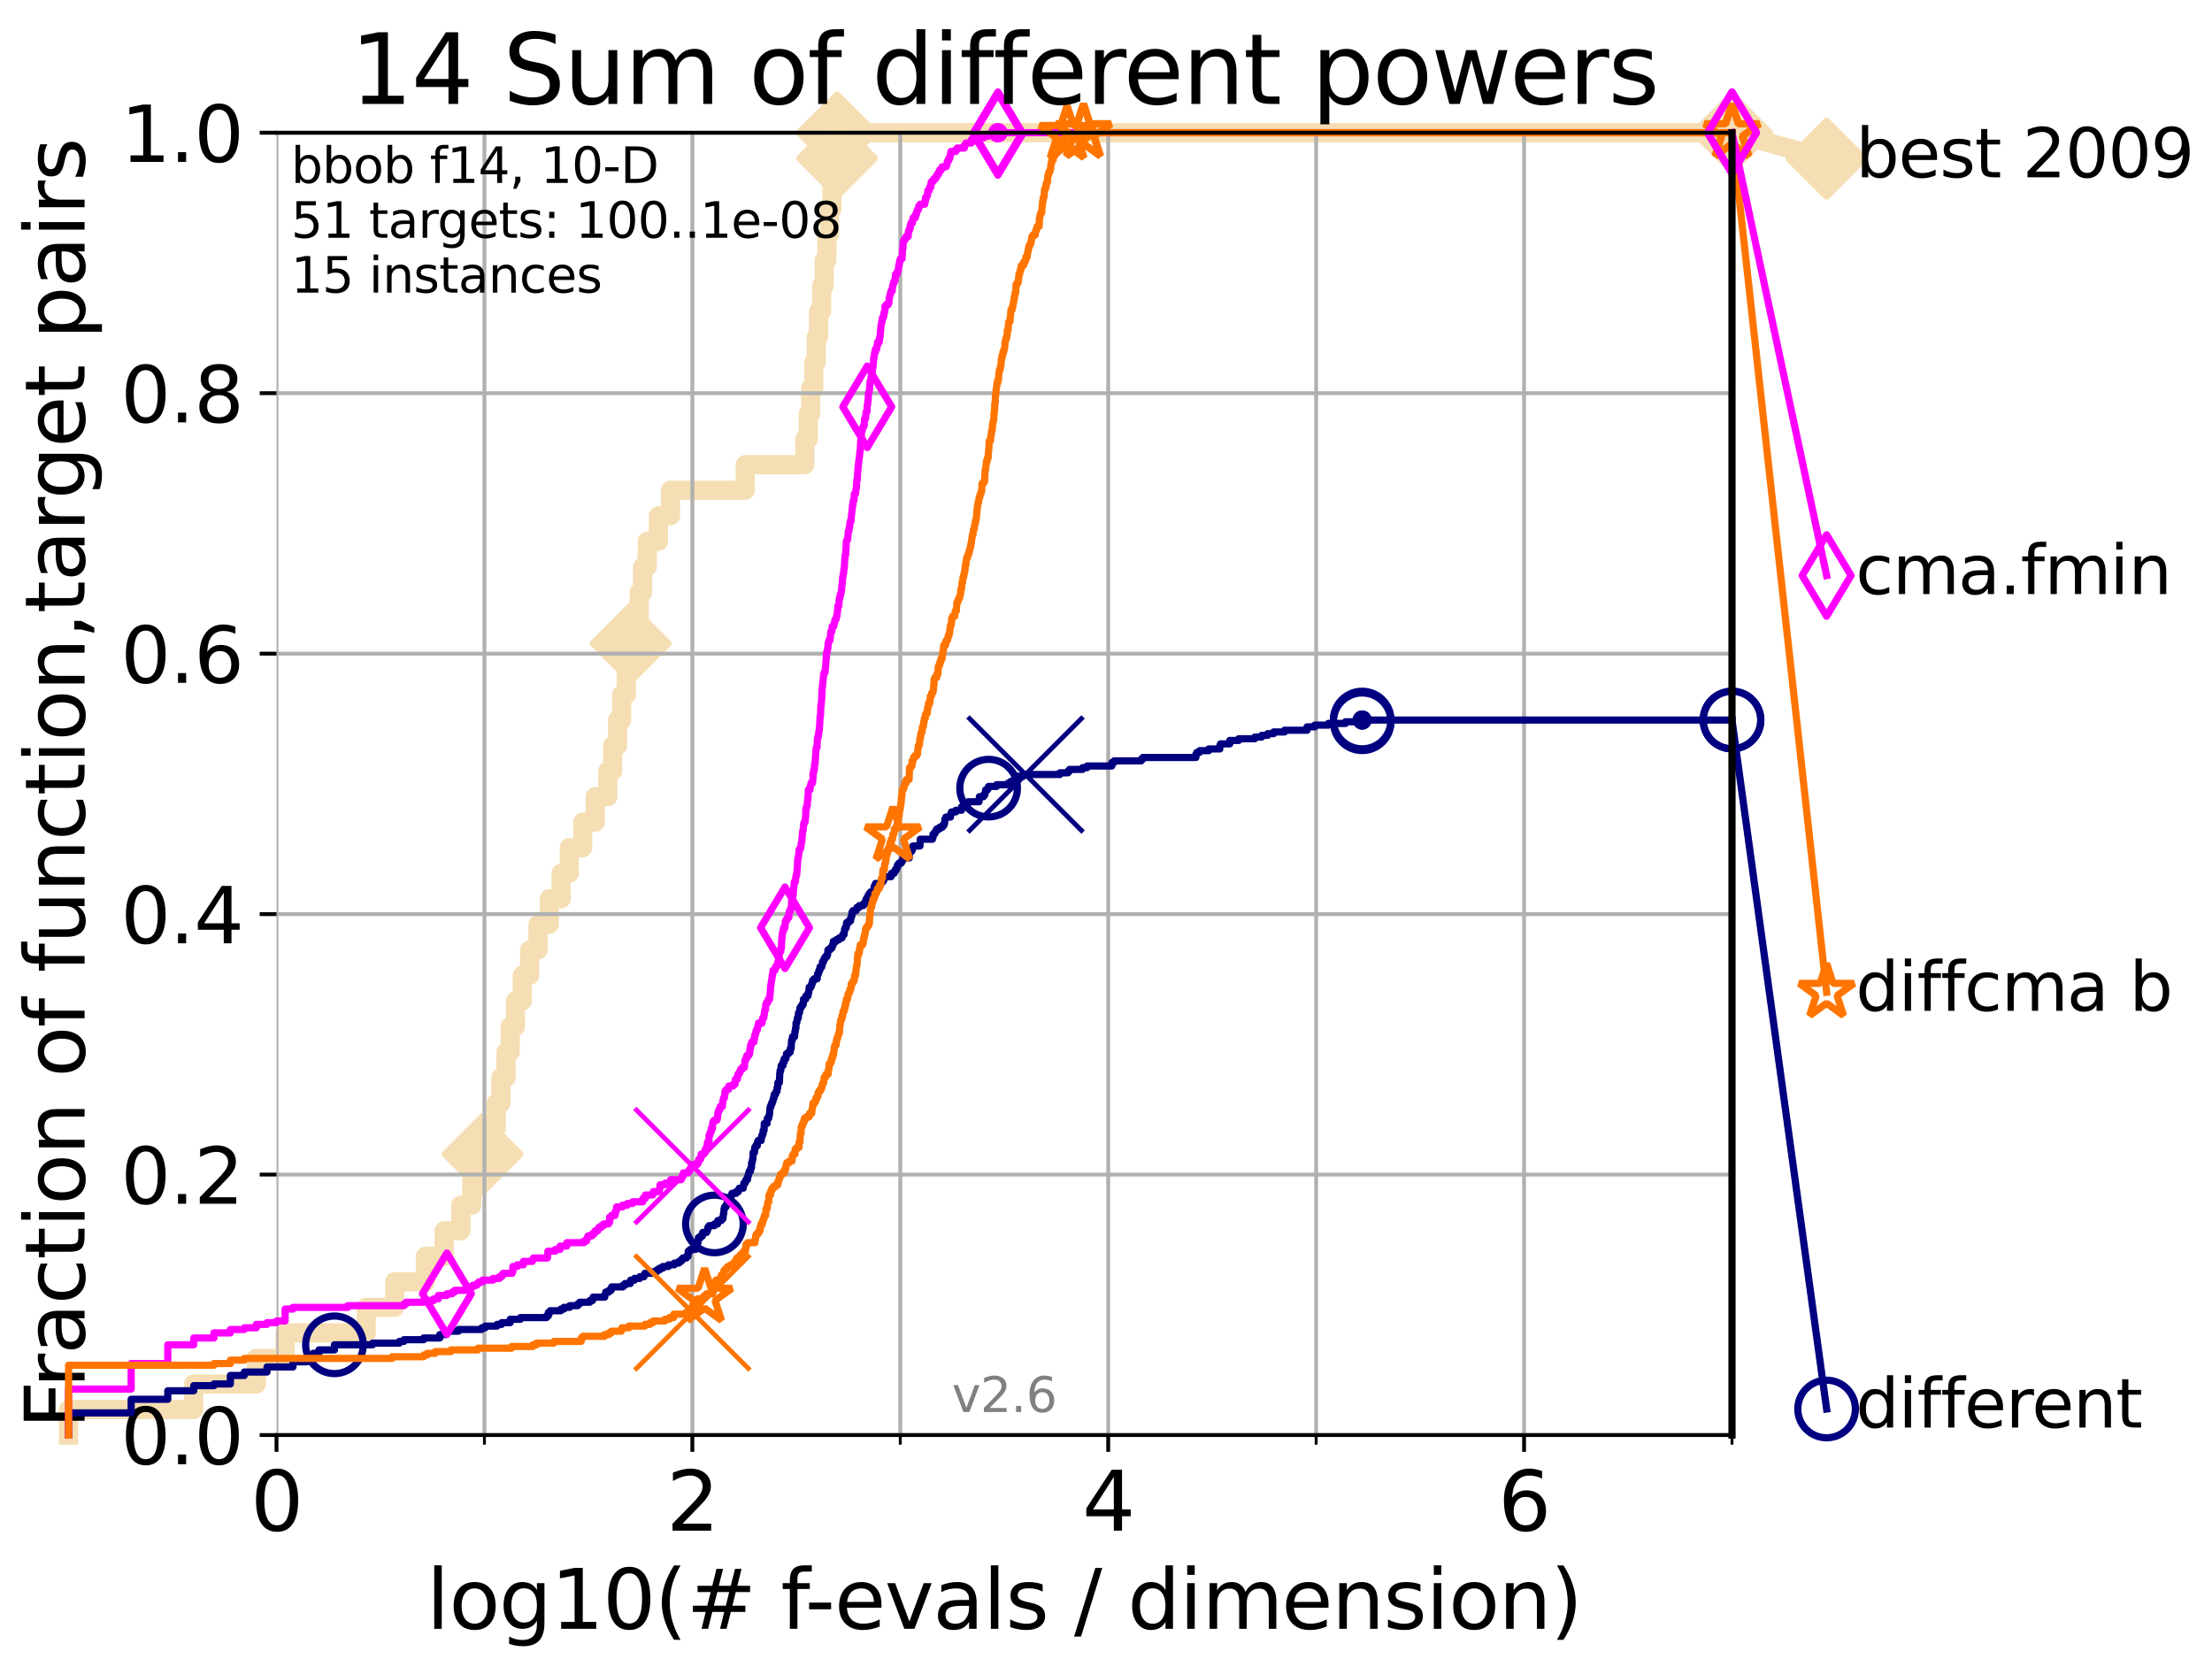 <?xml version="1.0" encoding="utf-8" standalone="no"?>
<!DOCTYPE svg PUBLIC "-//W3C//DTD SVG 1.1//EN"
  "http://www.w3.org/Graphics/SVG/1.1/DTD/svg11.dtd">
<svg height="345.6pt" version="1.1" viewBox="0 0 460.8 345.6" width="460.8pt" xmlns="http://www.w3.org/2000/svg" xmlns:xlink="http://www.w3.org/1999/xlink">
 <defs>
  <style type="text/css">*{stroke-linecap:butt;stroke-linejoin:round;}</style>
 </defs>
 <g id="figure_1">
  <g id="patch_1">
   <path d="M 0 345.6 
L 460.8 345.6 
L 460.8 0 
L 0 0 
z
" style="fill:#ffffff;"/>
  </g>
  <g id="axes_1">
   <g id="patch_2">
    <path d="M 57.6 298.944 
L 360.806 298.944 
L 360.806 27.648 
L 57.6 27.648 
z
" style="fill:#ffffff;"/>
   </g>
   <g id="line2d_1">
    <path d="M 14.285 298.944 
L 14.285 293.624 
L 40.363 293.624 
L 40.363 288.305 
L 53.402 288.305 
L 53.402 282.985 
L 59.393 282.985 
L 59.393 277.666 
L 76.285 277.666 
L 76.285 272.346 
L 82.212 272.346 
L 82.212 267.027 
L 88.614 267.027 
L 88.614 261.707 
L 92.52 261.707 
L 92.52 256.388 
L 95.999 256.388 
L 95.999 251.068 
L 98.295 251.068 
L 98.295 245.749 
L 100.535 245.749 
L 100.535 240.429 
L 102.188 240.429 
L 102.188 235.11 
L 103.38 235.11 
L 103.38 229.79 
L 104.345 229.79 
L 104.345 224.471 
L 105.411 224.471 
L 105.411 219.151 
L 106.28 219.151 
L 106.28 213.832 
L 107.379 213.832 
L 107.379 208.512 
L 108.792 208.512 
L 108.792 203.192 
L 110.336 203.192 
L 110.336 197.873 
L 112.077 197.873 
L 112.077 192.553 
L 114.419 192.553 
L 114.419 187.234 
L 116.908 187.234 
L 116.908 181.914 
L 118.598 181.914 
L 118.598 176.595 
L 121.393 176.595 
L 121.393 171.275 
L 123.992 171.275 
L 123.992 165.956 
L 126.614 165.956 
L 126.614 160.636 
L 127.641 160.636 
L 127.641 155.317 
L 128.658 155.317 
L 128.658 149.997 
L 129.5 149.997 
L 129.5 144.678 
L 130.462 144.678 
L 130.462 139.358 
L 131.378 139.358 
L 131.378 134.039 
L 132.358 134.039 
L 132.358 128.719 
L 133.154 128.719 
L 133.154 123.4 
L 133.853 123.4 
L 133.853 118.08 
L 134.839 118.08 
L 134.839 112.76 
L 137.168 112.76 
L 137.168 107.441 
L 139.677 107.441 
L 139.677 102.121 
L 155.246 102.121 
L 155.246 96.802 
L 167.662 96.802 
L 167.662 91.482 
L 168.374 91.482 
L 168.374 86.163 
L 168.888 86.163 
L 168.888 80.843 
L 169.526 80.843 
L 169.526 75.524 
L 170.029 75.524 
L 170.029 70.204 
L 170.533 70.204 
L 170.533 64.885 
L 171.159 64.885 
L 171.159 59.565 
L 171.691 59.565 
L 171.691 54.246 
L 172.255 54.246 
L 172.255 48.926 
L 172.794 48.926 
L 172.794 43.607 
L 173.322 43.607 
L 173.322 38.287 
L 173.852 38.287 
L 173.852 32.968 
L 174.378 32.968 
L 174.378 27.648 
L 360.806 27.648 
" style="fill:none;stroke:#f5deb3;stroke-linecap:square;stroke-width:4;"/>
   </g>
   <g id="line2d_2">
    <defs>
     <path d="M -0 7.778 
L 7.778 0 
L 0 -7.778 
L -7.778 -0 
z
" id="m0beecc65dc" style="stroke:#f5deb3;stroke-linejoin:miter;stroke-width:1.5;"/>
    </defs>
    <g>
     <use style="fill:#f5deb3;stroke:#f5deb3;stroke-linejoin:miter;stroke-width:1.5;" x="100.535" xlink:href="#m0beecc65dc" y="240.429"/>
     <use style="fill:#f5deb3;stroke:#f5deb3;stroke-linejoin:miter;stroke-width:1.5;" x="131.378" xlink:href="#m0beecc65dc" y="134.039"/>
     <use style="fill:#f5deb3;stroke:#f5deb3;stroke-linejoin:miter;stroke-width:1.5;" x="174.378" xlink:href="#m0beecc65dc" y="32.968"/>
     <use style="fill:#f5deb3;stroke:#f5deb3;stroke-linejoin:miter;stroke-width:1.5;" x="174.378" xlink:href="#m0beecc65dc" y="27.648"/>
     <use style="fill:#f5deb3;stroke:#f5deb3;stroke-linejoin:miter;stroke-width:1.5;" x="174.378" xlink:href="#m0beecc65dc" y="27.648"/>
     <use style="fill:#f5deb3;stroke:#f5deb3;stroke-linejoin:miter;stroke-width:1.5;" x="360.806" xlink:href="#m0beecc65dc" y="27.648"/>
    </g>
   </g>
   <g id="line2d_3">
    <path style="fill:none;stroke:#f5deb3;stroke-linecap:square;stroke-width:4;"/>
    <g/>
   </g>
   <g id="line2d_4">
    <path d="M 360.806 27.648 
L 380.515 33.074 
" style="fill:none;stroke:#f5deb3;stroke-linecap:square;stroke-width:4;"/>
    <g>
     <use style="fill:#f5deb3;stroke:#f5deb3;stroke-linejoin:miter;stroke-width:1.5;" x="360.806" xlink:href="#m0beecc65dc" y="27.648"/>
     <use style="fill:#f5deb3;stroke:#f5deb3;stroke-linejoin:miter;stroke-width:1.5;" x="380.515" xlink:href="#m0beecc65dc" y="33.074"/>
    </g>
   </g>
   <g id="matplotlib.axis_1">
    <g id="xtick_1">
     <g id="line2d_5">
      <path clip-path="url(#pa833f52dfd)" d="M 57.6 298.944 
L 57.6 27.648 
" style="fill:none;stroke:#b0b0b0;stroke-linecap:square;stroke-width:0.8;"/>
     </g>
     <g id="line2d_6">
      <defs>
       <path d="M 0 0 
L 0 3.5 
" id="md5b2febd52" style="stroke:#000000;stroke-width:0.8;"/>
      </defs>
      <g>
       <use style="stroke:#000000;stroke-width:0.8;" x="57.6" xlink:href="#md5b2febd52" y="298.944"/>
      </g>
     </g>
     <g id="text_1">
      <!-- 0 -->
      <g transform="translate(52.192 318.861)scale(0.17 -0.17)">
       <defs>
        <path d="M 2034 4250 
Q 1547 4250 1301 3770 
Q 1056 3291 1056 2328 
Q 1056 1369 1301 889 
Q 1547 409 2034 409 
Q 2525 409 2770 889 
Q 3016 1369 3016 2328 
Q 3016 3291 2770 3770 
Q 2525 4250 2034 4250 
z
M 2034 4750 
Q 2819 4750 3233 4129 
Q 3647 3509 3647 2328 
Q 3647 1150 3233 529 
Q 2819 -91 2034 -91 
Q 1250 -91 836 529 
Q 422 1150 422 2328 
Q 422 3509 836 4129 
Q 1250 4750 2034 4750 
z
" id="DejaVuSans-30" transform="scale(0.016)"/>
       </defs>
       <use xlink:href="#DejaVuSans-30"/>
      </g>
     </g>
    </g>
    <g id="xtick_2">
     <g id="line2d_7">
      <path clip-path="url(#pa833f52dfd)" d="M 144.23 298.944 
L 144.23 27.648 
" style="fill:none;stroke:#b0b0b0;stroke-linecap:square;stroke-width:0.8;"/>
     </g>
     <g id="line2d_8">
      <g>
       <use style="stroke:#000000;stroke-width:0.8;" x="144.23" xlink:href="#md5b2febd52" y="298.944"/>
      </g>
     </g>
     <g id="text_2">
      <!-- 2 -->
      <g transform="translate(138.822 318.861)scale(0.17 -0.17)">
       <defs>
        <path d="M 1228 531 
L 3431 531 
L 3431 0 
L 469 0 
L 469 531 
Q 828 903 1448 1529 
Q 2069 2156 2228 2338 
Q 2531 2678 2651 2914 
Q 2772 3150 2772 3378 
Q 2772 3750 2511 3984 
Q 2250 4219 1831 4219 
Q 1534 4219 1204 4116 
Q 875 4013 500 3803 
L 500 4441 
Q 881 4594 1212 4672 
Q 1544 4750 1819 4750 
Q 2544 4750 2975 4387 
Q 3406 4025 3406 3419 
Q 3406 3131 3298 2873 
Q 3191 2616 2906 2266 
Q 2828 2175 2409 1742 
Q 1991 1309 1228 531 
z
" id="DejaVuSans-32" transform="scale(0.016)"/>
       </defs>
       <use xlink:href="#DejaVuSans-32"/>
      </g>
     </g>
    </g>
    <g id="xtick_3">
     <g id="line2d_9">
      <path clip-path="url(#pa833f52dfd)" d="M 230.861 298.944 
L 230.861 27.648 
" style="fill:none;stroke:#b0b0b0;stroke-linecap:square;stroke-width:0.8;"/>
     </g>
     <g id="line2d_10">
      <g>
       <use style="stroke:#000000;stroke-width:0.8;" x="230.861" xlink:href="#md5b2febd52" y="298.944"/>
      </g>
     </g>
     <g id="text_3">
      <!-- 4 -->
      <g transform="translate(225.453 318.861)scale(0.17 -0.17)">
       <defs>
        <path d="M 2419 4116 
L 825 1625 
L 2419 1625 
L 2419 4116 
z
M 2253 4666 
L 3047 4666 
L 3047 1625 
L 3713 1625 
L 3713 1100 
L 3047 1100 
L 3047 0 
L 2419 0 
L 2419 1100 
L 313 1100 
L 313 1709 
L 2253 4666 
z
" id="DejaVuSans-34" transform="scale(0.016)"/>
       </defs>
       <use xlink:href="#DejaVuSans-34"/>
      </g>
     </g>
    </g>
    <g id="xtick_4">
     <g id="line2d_11">
      <path clip-path="url(#pa833f52dfd)" d="M 317.491 298.944 
L 317.491 27.648 
" style="fill:none;stroke:#b0b0b0;stroke-linecap:square;stroke-width:0.8;"/>
     </g>
     <g id="line2d_12">
      <g>
       <use style="stroke:#000000;stroke-width:0.8;" x="317.491" xlink:href="#md5b2febd52" y="298.944"/>
      </g>
     </g>
     <g id="text_4">
      <!-- 6 -->
      <g transform="translate(312.083 318.861)scale(0.17 -0.17)">
       <defs>
        <path d="M 2113 2584 
Q 1688 2584 1439 2293 
Q 1191 2003 1191 1497 
Q 1191 994 1439 701 
Q 1688 409 2113 409 
Q 2538 409 2786 701 
Q 3034 994 3034 1497 
Q 3034 2003 2786 2293 
Q 2538 2584 2113 2584 
z
M 3366 4563 
L 3366 3988 
Q 3128 4100 2886 4159 
Q 2644 4219 2406 4219 
Q 1781 4219 1451 3797 
Q 1122 3375 1075 2522 
Q 1259 2794 1537 2939 
Q 1816 3084 2150 3084 
Q 2853 3084 3261 2657 
Q 3669 2231 3669 1497 
Q 3669 778 3244 343 
Q 2819 -91 2113 -91 
Q 1303 -91 875 529 
Q 447 1150 447 2328 
Q 447 3434 972 4092 
Q 1497 4750 2381 4750 
Q 2619 4750 2861 4703 
Q 3103 4656 3366 4563 
z
" id="DejaVuSans-36" transform="scale(0.016)"/>
       </defs>
       <use xlink:href="#DejaVuSans-36"/>
      </g>
     </g>
    </g>
    <g id="xtick_5">
     <g id="line2d_13">
      <path clip-path="url(#pa833f52dfd)" d="M 100.915 298.944 
L 100.915 27.648 
" style="fill:none;stroke:#b0b0b0;stroke-linecap:square;stroke-width:0.8;"/>
     </g>
     <g id="line2d_14">
      <defs>
       <path d="M 0 0 
L 0 2 
" id="md38a1940ee" style="stroke:#000000;stroke-width:0.6;"/>
      </defs>
      <g>
       <use style="stroke:#000000;stroke-width:0.6;" x="100.915" xlink:href="#md38a1940ee" y="298.944"/>
      </g>
     </g>
    </g>
    <g id="xtick_6">
     <g id="line2d_15">
      <path clip-path="url(#pa833f52dfd)" d="M 187.546 298.944 
L 187.546 27.648 
" style="fill:none;stroke:#b0b0b0;stroke-linecap:square;stroke-width:0.8;"/>
     </g>
     <g id="line2d_16">
      <g>
       <use style="stroke:#000000;stroke-width:0.6;" x="187.546" xlink:href="#md38a1940ee" y="298.944"/>
      </g>
     </g>
    </g>
    <g id="xtick_7">
     <g id="line2d_17">
      <path clip-path="url(#pa833f52dfd)" d="M 274.176 298.944 
L 274.176 27.648 
" style="fill:none;stroke:#b0b0b0;stroke-linecap:square;stroke-width:0.8;"/>
     </g>
     <g id="line2d_18">
      <g>
       <use style="stroke:#000000;stroke-width:0.6;" x="274.176" xlink:href="#md38a1940ee" y="298.944"/>
      </g>
     </g>
    </g>
    <g id="xtick_8">
     <g id="line2d_19">
      <path clip-path="url(#pa833f52dfd)" d="M 360.806 298.944 
L 360.806 27.648 
" style="fill:none;stroke:#b0b0b0;stroke-linecap:square;stroke-width:0.8;"/>
     </g>
     <g id="line2d_20">
      <g>
       <use style="stroke:#000000;stroke-width:0.6;" x="360.806" xlink:href="#md38a1940ee" y="298.944"/>
      </g>
     </g>
    </g>
    <g id="text_5">
     <!-- log10(# f-evals / dimension) -->
     <g transform="translate(88.823 339.314)scale(0.17 -0.17)">
      <defs>
       <path d="M 603 4863 
L 1178 4863 
L 1178 0 
L 603 0 
L 603 4863 
z
" id="DejaVuSans-6c" transform="scale(0.016)"/>
       <path d="M 1959 3097 
Q 1497 3097 1228 2736 
Q 959 2375 959 1747 
Q 959 1119 1226 758 
Q 1494 397 1959 397 
Q 2419 397 2687 759 
Q 2956 1122 2956 1747 
Q 2956 2369 2687 2733 
Q 2419 3097 1959 3097 
z
M 1959 3584 
Q 2709 3584 3137 3096 
Q 3566 2609 3566 1747 
Q 3566 888 3137 398 
Q 2709 -91 1959 -91 
Q 1206 -91 779 398 
Q 353 888 353 1747 
Q 353 2609 779 3096 
Q 1206 3584 1959 3584 
z
" id="DejaVuSans-6f" transform="scale(0.016)"/>
       <path d="M 2906 1791 
Q 2906 2416 2648 2759 
Q 2391 3103 1925 3103 
Q 1463 3103 1205 2759 
Q 947 2416 947 1791 
Q 947 1169 1205 825 
Q 1463 481 1925 481 
Q 2391 481 2648 825 
Q 2906 1169 2906 1791 
z
M 3481 434 
Q 3481 -459 3084 -895 
Q 2688 -1331 1869 -1331 
Q 1566 -1331 1297 -1286 
Q 1028 -1241 775 -1147 
L 775 -588 
Q 1028 -725 1275 -790 
Q 1522 -856 1778 -856 
Q 2344 -856 2625 -561 
Q 2906 -266 2906 331 
L 2906 616 
Q 2728 306 2450 153 
Q 2172 0 1784 0 
Q 1141 0 747 490 
Q 353 981 353 1791 
Q 353 2603 747 3093 
Q 1141 3584 1784 3584 
Q 2172 3584 2450 3431 
Q 2728 3278 2906 2969 
L 2906 3500 
L 3481 3500 
L 3481 434 
z
" id="DejaVuSans-67" transform="scale(0.016)"/>
       <path d="M 794 531 
L 1825 531 
L 1825 4091 
L 703 3866 
L 703 4441 
L 1819 4666 
L 2450 4666 
L 2450 531 
L 3481 531 
L 3481 0 
L 794 0 
L 794 531 
z
" id="DejaVuSans-31" transform="scale(0.016)"/>
       <path d="M 1984 4856 
Q 1566 4138 1362 3434 
Q 1159 2731 1159 2009 
Q 1159 1288 1364 580 
Q 1569 -128 1984 -844 
L 1484 -844 
Q 1016 -109 783 600 
Q 550 1309 550 2009 
Q 550 2706 781 3412 
Q 1013 4119 1484 4856 
L 1984 4856 
z
" id="DejaVuSans-28" transform="scale(0.016)"/>
       <path d="M 3272 2816 
L 2363 2816 
L 2100 1772 
L 3016 1772 
L 3272 2816 
z
M 2803 4594 
L 2478 3297 
L 3391 3297 
L 3719 4594 
L 4219 4594 
L 3897 3297 
L 4872 3297 
L 4872 2816 
L 3775 2816 
L 3519 1772 
L 4513 1772 
L 4513 1294 
L 3397 1294 
L 3072 0 
L 2572 0 
L 2894 1294 
L 1978 1294 
L 1656 0 
L 1153 0 
L 1478 1294 
L 494 1294 
L 494 1772 
L 1594 1772 
L 1856 2816 
L 850 2816 
L 850 3297 
L 1978 3297 
L 2297 4594 
L 2803 4594 
z
" id="DejaVuSans-23" transform="scale(0.016)"/>
       <path id="DejaVuSans-20" transform="scale(0.016)"/>
       <path d="M 2375 4863 
L 2375 4384 
L 1825 4384 
Q 1516 4384 1395 4259 
Q 1275 4134 1275 3809 
L 1275 3500 
L 2222 3500 
L 2222 3053 
L 1275 3053 
L 1275 0 
L 697 0 
L 697 3053 
L 147 3053 
L 147 3500 
L 697 3500 
L 697 3744 
Q 697 4328 969 4595 
Q 1241 4863 1831 4863 
L 2375 4863 
z
" id="DejaVuSans-66" transform="scale(0.016)"/>
       <path d="M 313 2009 
L 1997 2009 
L 1997 1497 
L 313 1497 
L 313 2009 
z
" id="DejaVuSans-2d" transform="scale(0.016)"/>
       <path d="M 3597 1894 
L 3597 1613 
L 953 1613 
Q 991 1019 1311 708 
Q 1631 397 2203 397 
Q 2534 397 2845 478 
Q 3156 559 3463 722 
L 3463 178 
Q 3153 47 2828 -22 
Q 2503 -91 2169 -91 
Q 1331 -91 842 396 
Q 353 884 353 1716 
Q 353 2575 817 3079 
Q 1281 3584 2069 3584 
Q 2775 3584 3186 3129 
Q 3597 2675 3597 1894 
z
M 3022 2063 
Q 3016 2534 2758 2815 
Q 2500 3097 2075 3097 
Q 1594 3097 1305 2825 
Q 1016 2553 972 2059 
L 3022 2063 
z
" id="DejaVuSans-65" transform="scale(0.016)"/>
       <path d="M 191 3500 
L 800 3500 
L 1894 563 
L 2988 3500 
L 3597 3500 
L 2284 0 
L 1503 0 
L 191 3500 
z
" id="DejaVuSans-76" transform="scale(0.016)"/>
       <path d="M 2194 1759 
Q 1497 1759 1228 1600 
Q 959 1441 959 1056 
Q 959 750 1161 570 
Q 1363 391 1709 391 
Q 2188 391 2477 730 
Q 2766 1069 2766 1631 
L 2766 1759 
L 2194 1759 
z
M 3341 1997 
L 3341 0 
L 2766 0 
L 2766 531 
Q 2569 213 2275 61 
Q 1981 -91 1556 -91 
Q 1019 -91 701 211 
Q 384 513 384 1019 
Q 384 1609 779 1909 
Q 1175 2209 1959 2209 
L 2766 2209 
L 2766 2266 
Q 2766 2663 2505 2880 
Q 2244 3097 1772 3097 
Q 1472 3097 1187 3025 
Q 903 2953 641 2809 
L 641 3341 
Q 956 3463 1253 3523 
Q 1550 3584 1831 3584 
Q 2591 3584 2966 3190 
Q 3341 2797 3341 1997 
z
" id="DejaVuSans-61" transform="scale(0.016)"/>
       <path d="M 2834 3397 
L 2834 2853 
Q 2591 2978 2328 3040 
Q 2066 3103 1784 3103 
Q 1356 3103 1142 2972 
Q 928 2841 928 2578 
Q 928 2378 1081 2264 
Q 1234 2150 1697 2047 
L 1894 2003 
Q 2506 1872 2764 1633 
Q 3022 1394 3022 966 
Q 3022 478 2636 193 
Q 2250 -91 1575 -91 
Q 1294 -91 989 -36 
Q 684 19 347 128 
L 347 722 
Q 666 556 975 473 
Q 1284 391 1588 391 
Q 1994 391 2212 530 
Q 2431 669 2431 922 
Q 2431 1156 2273 1281 
Q 2116 1406 1581 1522 
L 1381 1569 
Q 847 1681 609 1914 
Q 372 2147 372 2553 
Q 372 3047 722 3315 
Q 1072 3584 1716 3584 
Q 2034 3584 2315 3537 
Q 2597 3491 2834 3397 
z
" id="DejaVuSans-73" transform="scale(0.016)"/>
       <path d="M 1625 4666 
L 2156 4666 
L 531 -594 
L 0 -594 
L 1625 4666 
z
" id="DejaVuSans-2f" transform="scale(0.016)"/>
       <path d="M 2906 2969 
L 2906 4863 
L 3481 4863 
L 3481 0 
L 2906 0 
L 2906 525 
Q 2725 213 2448 61 
Q 2172 -91 1784 -91 
Q 1150 -91 751 415 
Q 353 922 353 1747 
Q 353 2572 751 3078 
Q 1150 3584 1784 3584 
Q 2172 3584 2448 3432 
Q 2725 3281 2906 2969 
z
M 947 1747 
Q 947 1113 1208 752 
Q 1469 391 1925 391 
Q 2381 391 2643 752 
Q 2906 1113 2906 1747 
Q 2906 2381 2643 2742 
Q 2381 3103 1925 3103 
Q 1469 3103 1208 2742 
Q 947 2381 947 1747 
z
" id="DejaVuSans-64" transform="scale(0.016)"/>
       <path d="M 603 3500 
L 1178 3500 
L 1178 0 
L 603 0 
L 603 3500 
z
M 603 4863 
L 1178 4863 
L 1178 4134 
L 603 4134 
L 603 4863 
z
" id="DejaVuSans-69" transform="scale(0.016)"/>
       <path d="M 3328 2828 
Q 3544 3216 3844 3400 
Q 4144 3584 4550 3584 
Q 5097 3584 5394 3201 
Q 5691 2819 5691 2113 
L 5691 0 
L 5113 0 
L 5113 2094 
Q 5113 2597 4934 2840 
Q 4756 3084 4391 3084 
Q 3944 3084 3684 2787 
Q 3425 2491 3425 1978 
L 3425 0 
L 2847 0 
L 2847 2094 
Q 2847 2600 2669 2842 
Q 2491 3084 2119 3084 
Q 1678 3084 1418 2786 
Q 1159 2488 1159 1978 
L 1159 0 
L 581 0 
L 581 3500 
L 1159 3500 
L 1159 2956 
Q 1356 3278 1631 3431 
Q 1906 3584 2284 3584 
Q 2666 3584 2933 3390 
Q 3200 3197 3328 2828 
z
" id="DejaVuSans-6d" transform="scale(0.016)"/>
       <path d="M 3513 2113 
L 3513 0 
L 2938 0 
L 2938 2094 
Q 2938 2591 2744 2837 
Q 2550 3084 2163 3084 
Q 1697 3084 1428 2787 
Q 1159 2491 1159 1978 
L 1159 0 
L 581 0 
L 581 3500 
L 1159 3500 
L 1159 2956 
Q 1366 3272 1645 3428 
Q 1925 3584 2291 3584 
Q 2894 3584 3203 3211 
Q 3513 2838 3513 2113 
z
" id="DejaVuSans-6e" transform="scale(0.016)"/>
       <path d="M 513 4856 
L 1013 4856 
Q 1481 4119 1714 3412 
Q 1947 2706 1947 2009 
Q 1947 1309 1714 600 
Q 1481 -109 1013 -844 
L 513 -844 
Q 928 -128 1133 580 
Q 1338 1288 1338 2009 
Q 1338 2731 1133 3434 
Q 928 4138 513 4856 
z
" id="DejaVuSans-29" transform="scale(0.016)"/>
      </defs>
      <use xlink:href="#DejaVuSans-6c"/>
      <use x="27.783" xlink:href="#DejaVuSans-6f"/>
      <use x="88.965" xlink:href="#DejaVuSans-67"/>
      <use x="152.441" xlink:href="#DejaVuSans-31"/>
      <use x="216.064" xlink:href="#DejaVuSans-30"/>
      <use x="279.688" xlink:href="#DejaVuSans-28"/>
      <use x="318.701" xlink:href="#DejaVuSans-23"/>
      <use x="402.49" xlink:href="#DejaVuSans-20"/>
      <use x="434.277" xlink:href="#DejaVuSans-66"/>
      <use x="463.982" xlink:href="#DejaVuSans-2d"/>
      <use x="500.066" xlink:href="#DejaVuSans-65"/>
      <use x="561.59" xlink:href="#DejaVuSans-76"/>
      <use x="620.77" xlink:href="#DejaVuSans-61"/>
      <use x="682.049" xlink:href="#DejaVuSans-6c"/>
      <use x="709.832" xlink:href="#DejaVuSans-73"/>
      <use x="761.932" xlink:href="#DejaVuSans-20"/>
      <use x="793.719" xlink:href="#DejaVuSans-2f"/>
      <use x="827.41" xlink:href="#DejaVuSans-20"/>
      <use x="859.197" xlink:href="#DejaVuSans-64"/>
      <use x="922.674" xlink:href="#DejaVuSans-69"/>
      <use x="950.457" xlink:href="#DejaVuSans-6d"/>
      <use x="1047.869" xlink:href="#DejaVuSans-65"/>
      <use x="1109.393" xlink:href="#DejaVuSans-6e"/>
      <use x="1172.771" xlink:href="#DejaVuSans-73"/>
      <use x="1224.871" xlink:href="#DejaVuSans-69"/>
      <use x="1252.654" xlink:href="#DejaVuSans-6f"/>
      <use x="1313.836" xlink:href="#DejaVuSans-6e"/>
      <use x="1377.215" xlink:href="#DejaVuSans-29"/>
     </g>
    </g>
   </g>
   <g id="matplotlib.axis_2">
    <g id="ytick_1">
     <g id="line2d_21">
      <path clip-path="url(#pa833f52dfd)" d="M 57.6 298.944 
L 360.806 298.944 
" style="fill:none;stroke:#b0b0b0;stroke-linecap:square;stroke-width:0.8;"/>
     </g>
     <g id="line2d_22">
      <defs>
       <path d="M 0 0 
L -3.5 0 
" id="m921c48939d" style="stroke:#000000;stroke-width:0.8;"/>
      </defs>
      <g>
       <use style="stroke:#000000;stroke-width:0.8;" x="57.6" xlink:href="#m921c48939d" y="298.944"/>
      </g>
     </g>
     <g id="text_6">
      <!-- 0.0 -->
      <g transform="translate(25.155 305.023)scale(0.16 -0.16)">
       <defs>
        <path d="M 684 794 
L 1344 794 
L 1344 0 
L 684 0 
L 684 794 
z
" id="DejaVuSans-2e" transform="scale(0.016)"/>
       </defs>
       <use xlink:href="#DejaVuSans-30"/>
       <use x="63.623" xlink:href="#DejaVuSans-2e"/>
       <use x="95.41" xlink:href="#DejaVuSans-30"/>
      </g>
     </g>
    </g>
    <g id="ytick_2">
     <g id="line2d_23">
      <path clip-path="url(#pa833f52dfd)" d="M 57.6 244.685 
L 360.806 244.685 
" style="fill:none;stroke:#b0b0b0;stroke-linecap:square;stroke-width:0.8;"/>
     </g>
     <g id="line2d_24">
      <g>
       <use style="stroke:#000000;stroke-width:0.8;" x="57.6" xlink:href="#m921c48939d" y="244.685"/>
      </g>
     </g>
     <g id="text_7">
      <!-- 0.2 -->
      <g transform="translate(25.155 250.764)scale(0.16 -0.16)">
       <use xlink:href="#DejaVuSans-30"/>
       <use x="63.623" xlink:href="#DejaVuSans-2e"/>
       <use x="95.41" xlink:href="#DejaVuSans-32"/>
      </g>
     </g>
    </g>
    <g id="ytick_3">
     <g id="line2d_25">
      <path clip-path="url(#pa833f52dfd)" d="M 57.6 190.426 
L 360.806 190.426 
" style="fill:none;stroke:#b0b0b0;stroke-linecap:square;stroke-width:0.8;"/>
     </g>
     <g id="line2d_26">
      <g>
       <use style="stroke:#000000;stroke-width:0.8;" x="57.6" xlink:href="#m921c48939d" y="190.426"/>
      </g>
     </g>
     <g id="text_8">
      <!-- 0.4 -->
      <g transform="translate(25.155 196.504)scale(0.16 -0.16)">
       <use xlink:href="#DejaVuSans-30"/>
       <use x="63.623" xlink:href="#DejaVuSans-2e"/>
       <use x="95.41" xlink:href="#DejaVuSans-34"/>
      </g>
     </g>
    </g>
    <g id="ytick_4">
     <g id="line2d_27">
      <path clip-path="url(#pa833f52dfd)" d="M 57.6 136.166 
L 360.806 136.166 
" style="fill:none;stroke:#b0b0b0;stroke-linecap:square;stroke-width:0.8;"/>
     </g>
     <g id="line2d_28">
      <g>
       <use style="stroke:#000000;stroke-width:0.8;" x="57.6" xlink:href="#m921c48939d" y="136.166"/>
      </g>
     </g>
     <g id="text_9">
      <!-- 0.6 -->
      <g transform="translate(25.155 142.245)scale(0.16 -0.16)">
       <use xlink:href="#DejaVuSans-30"/>
       <use x="63.623" xlink:href="#DejaVuSans-2e"/>
       <use x="95.41" xlink:href="#DejaVuSans-36"/>
      </g>
     </g>
    </g>
    <g id="ytick_5">
     <g id="line2d_29">
      <path clip-path="url(#pa833f52dfd)" d="M 57.6 81.907 
L 360.806 81.907 
" style="fill:none;stroke:#b0b0b0;stroke-linecap:square;stroke-width:0.8;"/>
     </g>
     <g id="line2d_30">
      <g>
       <use style="stroke:#000000;stroke-width:0.8;" x="57.6" xlink:href="#m921c48939d" y="81.907"/>
      </g>
     </g>
     <g id="text_10">
      <!-- 0.8 -->
      <g transform="translate(25.155 87.986)scale(0.16 -0.16)">
       <defs>
        <path d="M 2034 2216 
Q 1584 2216 1326 1975 
Q 1069 1734 1069 1313 
Q 1069 891 1326 650 
Q 1584 409 2034 409 
Q 2484 409 2743 651 
Q 3003 894 3003 1313 
Q 3003 1734 2745 1975 
Q 2488 2216 2034 2216 
z
M 1403 2484 
Q 997 2584 770 2862 
Q 544 3141 544 3541 
Q 544 4100 942 4425 
Q 1341 4750 2034 4750 
Q 2731 4750 3128 4425 
Q 3525 4100 3525 3541 
Q 3525 3141 3298 2862 
Q 3072 2584 2669 2484 
Q 3125 2378 3379 2068 
Q 3634 1759 3634 1313 
Q 3634 634 3220 271 
Q 2806 -91 2034 -91 
Q 1263 -91 848 271 
Q 434 634 434 1313 
Q 434 1759 690 2068 
Q 947 2378 1403 2484 
z
M 1172 3481 
Q 1172 3119 1398 2916 
Q 1625 2713 2034 2713 
Q 2441 2713 2670 2916 
Q 2900 3119 2900 3481 
Q 2900 3844 2670 4047 
Q 2441 4250 2034 4250 
Q 1625 4250 1398 4047 
Q 1172 3844 1172 3481 
z
" id="DejaVuSans-38" transform="scale(0.016)"/>
       </defs>
       <use xlink:href="#DejaVuSans-30"/>
       <use x="63.623" xlink:href="#DejaVuSans-2e"/>
       <use x="95.41" xlink:href="#DejaVuSans-38"/>
      </g>
     </g>
    </g>
    <g id="ytick_6">
     <g id="line2d_31">
      <path clip-path="url(#pa833f52dfd)" d="M 57.6 27.648 
L 360.806 27.648 
" style="fill:none;stroke:#b0b0b0;stroke-linecap:square;stroke-width:0.8;"/>
     </g>
     <g id="line2d_32">
      <g>
       <use style="stroke:#000000;stroke-width:0.8;" x="57.6" xlink:href="#m921c48939d" y="27.648"/>
      </g>
     </g>
     <g id="text_11">
      <!-- 1.0 -->
      <g transform="translate(25.155 33.727)scale(0.16 -0.16)">
       <use xlink:href="#DejaVuSans-31"/>
       <use x="63.623" xlink:href="#DejaVuSans-2e"/>
       <use x="95.41" xlink:href="#DejaVuSans-30"/>
      </g>
     </g>
    </g>
    <g id="text_12">
     <!-- Fraction of function,target pairs -->
     <g transform="translate(17.62 297.681)rotate(-90)scale(0.17 -0.17)">
      <defs>
       <path d="M 628 4666 
L 3309 4666 
L 3309 4134 
L 1259 4134 
L 1259 2759 
L 3109 2759 
L 3109 2228 
L 1259 2228 
L 1259 0 
L 628 0 
L 628 4666 
z
" id="DejaVuSans-46" transform="scale(0.016)"/>
       <path d="M 2631 2963 
Q 2534 3019 2420 3045 
Q 2306 3072 2169 3072 
Q 1681 3072 1420 2755 
Q 1159 2438 1159 1844 
L 1159 0 
L 581 0 
L 581 3500 
L 1159 3500 
L 1159 2956 
Q 1341 3275 1631 3429 
Q 1922 3584 2338 3584 
Q 2397 3584 2469 3576 
Q 2541 3569 2628 3553 
L 2631 2963 
z
" id="DejaVuSans-72" transform="scale(0.016)"/>
       <path d="M 3122 3366 
L 3122 2828 
Q 2878 2963 2633 3030 
Q 2388 3097 2138 3097 
Q 1578 3097 1268 2742 
Q 959 2388 959 1747 
Q 959 1106 1268 751 
Q 1578 397 2138 397 
Q 2388 397 2633 464 
Q 2878 531 3122 666 
L 3122 134 
Q 2881 22 2623 -34 
Q 2366 -91 2075 -91 
Q 1284 -91 818 406 
Q 353 903 353 1747 
Q 353 2603 823 3093 
Q 1294 3584 2113 3584 
Q 2378 3584 2631 3529 
Q 2884 3475 3122 3366 
z
" id="DejaVuSans-63" transform="scale(0.016)"/>
       <path d="M 1172 4494 
L 1172 3500 
L 2356 3500 
L 2356 3053 
L 1172 3053 
L 1172 1153 
Q 1172 725 1289 603 
Q 1406 481 1766 481 
L 2356 481 
L 2356 0 
L 1766 0 
Q 1100 0 847 248 
Q 594 497 594 1153 
L 594 3053 
L 172 3053 
L 172 3500 
L 594 3500 
L 594 4494 
L 1172 4494 
z
" id="DejaVuSans-74" transform="scale(0.016)"/>
       <path d="M 544 1381 
L 544 3500 
L 1119 3500 
L 1119 1403 
Q 1119 906 1312 657 
Q 1506 409 1894 409 
Q 2359 409 2629 706 
Q 2900 1003 2900 1516 
L 2900 3500 
L 3475 3500 
L 3475 0 
L 2900 0 
L 2900 538 
Q 2691 219 2414 64 
Q 2138 -91 1772 -91 
Q 1169 -91 856 284 
Q 544 659 544 1381 
z
M 1991 3584 
L 1991 3584 
z
" id="DejaVuSans-75" transform="scale(0.016)"/>
       <path d="M 750 794 
L 1409 794 
L 1409 256 
L 897 -744 
L 494 -744 
L 750 256 
L 750 794 
z
" id="DejaVuSans-2c" transform="scale(0.016)"/>
       <path d="M 1159 525 
L 1159 -1331 
L 581 -1331 
L 581 3500 
L 1159 3500 
L 1159 2969 
Q 1341 3281 1617 3432 
Q 1894 3584 2278 3584 
Q 2916 3584 3314 3078 
Q 3713 2572 3713 1747 
Q 3713 922 3314 415 
Q 2916 -91 2278 -91 
Q 1894 -91 1617 61 
Q 1341 213 1159 525 
z
M 3116 1747 
Q 3116 2381 2855 2742 
Q 2594 3103 2138 3103 
Q 1681 3103 1420 2742 
Q 1159 2381 1159 1747 
Q 1159 1113 1420 752 
Q 1681 391 2138 391 
Q 2594 391 2855 752 
Q 3116 1113 3116 1747 
z
" id="DejaVuSans-70" transform="scale(0.016)"/>
      </defs>
      <use xlink:href="#DejaVuSans-46"/>
      <use x="50.27" xlink:href="#DejaVuSans-72"/>
      <use x="91.383" xlink:href="#DejaVuSans-61"/>
      <use x="152.662" xlink:href="#DejaVuSans-63"/>
      <use x="207.643" xlink:href="#DejaVuSans-74"/>
      <use x="246.852" xlink:href="#DejaVuSans-69"/>
      <use x="274.635" xlink:href="#DejaVuSans-6f"/>
      <use x="335.816" xlink:href="#DejaVuSans-6e"/>
      <use x="399.195" xlink:href="#DejaVuSans-20"/>
      <use x="430.982" xlink:href="#DejaVuSans-6f"/>
      <use x="492.164" xlink:href="#DejaVuSans-66"/>
      <use x="527.369" xlink:href="#DejaVuSans-20"/>
      <use x="559.156" xlink:href="#DejaVuSans-66"/>
      <use x="594.361" xlink:href="#DejaVuSans-75"/>
      <use x="657.74" xlink:href="#DejaVuSans-6e"/>
      <use x="721.119" xlink:href="#DejaVuSans-63"/>
      <use x="776.1" xlink:href="#DejaVuSans-74"/>
      <use x="815.309" xlink:href="#DejaVuSans-69"/>
      <use x="843.092" xlink:href="#DejaVuSans-6f"/>
      <use x="904.273" xlink:href="#DejaVuSans-6e"/>
      <use x="967.652" xlink:href="#DejaVuSans-2c"/>
      <use x="999.439" xlink:href="#DejaVuSans-74"/>
      <use x="1038.648" xlink:href="#DejaVuSans-61"/>
      <use x="1099.928" xlink:href="#DejaVuSans-72"/>
      <use x="1139.291" xlink:href="#DejaVuSans-67"/>
      <use x="1202.768" xlink:href="#DejaVuSans-65"/>
      <use x="1264.291" xlink:href="#DejaVuSans-74"/>
      <use x="1303.5" xlink:href="#DejaVuSans-20"/>
      <use x="1335.287" xlink:href="#DejaVuSans-70"/>
      <use x="1398.764" xlink:href="#DejaVuSans-61"/>
      <use x="1460.043" xlink:href="#DejaVuSans-69"/>
      <use x="1487.826" xlink:href="#DejaVuSans-72"/>
      <use x="1528.939" xlink:href="#DejaVuSans-73"/>
     </g>
    </g>
   </g>
   <g id="line2d_33">
    <defs>
     <path d="M 0 1.5 
C 0.398 1.5 0.779 1.342 1.061 1.061 
C 1.342 0.779 1.5 0.398 1.5 0 
C 1.5 -0.398 1.342 -0.779 1.061 -1.061 
C 0.779 -1.342 0.398 -1.5 0 -1.5 
C -0.398 -1.5 -0.779 -1.342 -1.061 -1.061 
C -1.342 -0.779 -1.5 -0.398 -1.5 0 
C -1.5 0.398 -1.342 0.779 -1.061 1.061 
C -0.779 1.342 -0.398 1.5 0 1.5 
z
" id="m0765147099" style="stroke:#f5deb3;"/>
    </defs>
    <g>
     <use style="fill:#f5deb3;stroke:#f5deb3;" x="174.378" xlink:href="#m0765147099" y="27.648"/>
     <use style="fill:#f5deb3;stroke:#f5deb3;" x="174.378" xlink:href="#m0765147099" y="27.648"/>
    </g>
   </g>
   <g id="line2d_34">
    <defs>
     <path d="M 0 1.5 
C 0.398 1.5 0.779 1.342 1.061 1.061 
C 1.342 0.779 1.5 0.398 1.5 0 
C 1.5 -0.398 1.342 -0.779 1.061 -1.061 
C 0.779 -1.342 0.398 -1.5 0 -1.5 
C -0.398 -1.5 -0.779 -1.342 -1.061 -1.061 
C -1.342 -0.779 -1.5 -0.398 -1.5 0 
C -1.5 0.398 -1.342 0.779 -1.061 1.061 
C -0.779 1.342 -0.398 1.5 0 1.5 
z
" id="m0b8385deaa" style="stroke:#000080;"/>
    </defs>
    <g>
     <use style="fill:#000080;stroke:#000080;" x="283.765" xlink:href="#m0b8385deaa" y="149.997"/>
     <use style="fill:#000080;stroke:#000080;" x="283.765" xlink:href="#m0b8385deaa" y="149.997"/>
    </g>
   </g>
   <g id="line2d_35">
    <path d="M 14.285 298.944 
L 14.285 294.334 
L 27.324 294.334 
L 27.324 291.497 
L 34.951 291.497 
L 34.951 289.723 
L 40.363 289.723 
L 40.363 288.66 
L 44.561 288.66 
L 44.561 288.305 
L 47.991 288.305 
L 47.991 286.532 
L 50.89 286.532 
L 50.89 285.822 
L 55.618 285.822 
L 55.618 284.759 
L 61.03 284.759 
L 61.03 283.695 
L 63.93 283.695 
L 63.93 283.34 
L 65.227 283.34 
L 65.227 281.922 
L 66.441 281.922 
L 66.441 281.212 
L 69.674 281.212 
L 69.674 280.148 
L 77.629 280.148 
L 77.629 279.794 
L 83.202 279.794 
L 83.202 279.439 
L 84.143 279.439 
L 84.143 279.084 
L 88.249 279.084 
L 88.249 278.73 
L 91.617 278.73 
L 91.617 278.021 
L 92.812 278.021 
L 92.812 277.311 
L 95.503 277.311 
L 95.503 276.957 
L 100.342 276.957 
L 100.342 276.602 
L 101.102 276.602 
L 101.102 276.247 
L 103.544 276.247 
L 103.544 275.893 
L 104.501 275.893 
L 104.501 275.538 
L 106.28 275.538 
L 106.28 274.829 
L 108.417 274.829 
L 108.417 274.474 
L 113.86 274.474 
L 113.86 274.12 
L 114.234 274.12 
L 114.234 273.41 
L 114.602 273.41 
L 114.602 273.056 
L 116.827 273.056 
L 116.827 272.701 
L 117.462 272.701 
L 117.462 272.346 
L 118.672 272.346 
L 118.672 271.992 
L 120.351 271.992 
L 120.351 271.637 
L 120.748 271.637 
L 120.748 271.282 
L 122.855 271.282 
L 122.855 270.928 
L 123.432 270.928 
L 123.432 270.573 
L 123.545 270.573 
L 123.545 270.219 
L 125.979 270.219 
L 126.078 269.509 
L 126.177 269.509 
L 126.177 269.155 
L 126.852 269.155 
L 126.852 268.8 
L 127.32 268.8 
L 127.412 268.091 
L 129.745 268.091 
L 129.745 267.736 
L 130.226 267.736 
L 130.226 267.381 
L 131.304 267.381 
L 131.378 266.672 
L 132.181 266.672 
L 132.181 266.318 
L 133.289 266.318 
L 133.289 265.963 
L 134.145 265.963 
L 134.145 265.608 
L 134.337 265.608 
L 134.337 265.254 
L 136.098 265.254 
L 136.098 264.899 
L 136.837 264.899 
L 136.837 264.544 
L 137.386 264.544 
L 137.386 264.19 
L 138.077 264.19 
L 138.077 263.835 
L 139.24 263.835 
L 139.24 263.48 
L 140.474 263.48 
L 140.474 263.126 
L 141.415 263.126 
L 141.415 262.771 
L 141.89 262.771 
L 141.89 262.417 
L 142.227 262.417 
L 142.227 262.062 
L 143.006 262.062 
L 143.006 261.707 
L 143.325 261.707 
L 143.364 260.643 
L 143.754 260.643 
L 143.754 260.289 
L 144.878 260.289 
L 144.878 259.579 
L 145.022 259.579 
L 145.022 259.225 
L 145.202 259.225 
L 145.202 258.87 
L 145.415 258.87 
L 145.486 257.806 
L 145.972 257.806 
L 145.972 257.452 
L 146.345 257.452 
L 146.379 256.742 
L 147.2 256.742 
L 147.2 256.388 
L 147.392 256.388 
L 147.455 255.678 
L 147.707 255.678 
L 147.707 255.324 
L 148.83 255.324 
L 148.83 254.969 
L 149.496 254.969 
L 149.524 254.26 
L 150.276 254.26 
L 150.276 253.905 
L 150.6 253.905 
L 150.707 252.841 
L 150.76 252.841 
L 150.84 251.778 
L 150.946 251.778 
L 150.946 251.423 
L 151.233 251.423 
L 151.233 251.068 
L 151.388 251.068 
L 151.388 250.714 
L 151.542 250.714 
L 151.542 250.004 
L 151.945 250.004 
L 152.045 249.295 
L 152.341 249.295 
L 152.341 248.94 
L 152.487 248.94 
L 152.487 248.586 
L 153.364 248.586 
L 153.364 248.231 
L 153.821 248.231 
L 153.821 247.877 
L 154.001 247.877 
L 154.001 247.522 
L 154.833 247.522 
L 154.897 246.813 
L 154.961 246.813 
L 154.961 246.458 
L 155.235 246.458 
L 155.235 246.103 
L 155.381 246.103 
L 155.381 245.749 
L 155.711 245.749 
L 155.772 245.039 
L 155.874 245.039 
L 155.975 244.33 
L 156.076 244.33 
L 156.076 243.976 
L 156.334 243.976 
L 156.413 243.266 
L 156.551 243.266 
L 156.57 242.202 
L 156.687 242.202 
L 156.764 241.493 
L 156.841 241.493 
L 156.899 240.075 
L 157.185 240.075 
L 157.222 239.011 
L 157.447 239.011 
L 157.447 238.656 
L 157.762 238.656 
L 157.762 237.947 
L 157.926 237.947 
L 157.926 237.592 
L 158.569 237.592 
L 158.604 236.883 
L 158.709 236.883 
L 158.709 236.528 
L 158.848 236.528 
L 158.848 236.174 
L 158.985 236.174 
L 158.985 235.464 
L 159.173 235.464 
L 159.207 234.046 
L 159.792 234.046 
L 159.841 232.982 
L 160.118 232.982 
L 160.215 232.273 
L 160.295 232.273 
L 160.391 230.854 
L 160.471 230.854 
L 160.471 230.499 
L 160.613 230.499 
L 160.613 230.145 
L 160.738 230.145 
L 160.738 229.79 
L 160.894 229.79 
L 160.894 229.435 
L 161.018 229.435 
L 161.11 228.726 
L 161.263 228.726 
L 161.263 228.017 
L 161.55 228.017 
L 161.55 227.662 
L 161.684 227.662 
L 161.684 227.308 
L 161.877 227.308 
L 161.877 226.598 
L 162.009 226.598 
L 162.052 225.534 
L 162.356 225.534 
L 162.457 223.407 
L 162.499 223.407 
L 162.499 223.052 
L 162.641 223.052 
L 162.726 221.988 
L 163.102 221.988 
L 163.102 221.279 
L 163.335 221.279 
L 163.349 220.57 
L 163.713 220.57 
L 163.806 219.86 
L 163.846 219.86 
L 163.846 219.506 
L 164.279 219.506 
L 164.279 219.151 
L 164.625 219.151 
L 164.625 218.442 
L 164.803 218.442 
L 164.903 216.669 
L 165.078 216.669 
L 165.09 215.959 
L 165.532 215.959 
L 165.593 214.895 
L 165.665 214.895 
L 165.713 214.186 
L 165.809 214.186 
L 165.821 213.122 
L 165.964 213.122 
L 166.07 212.413 
L 166.105 212.413 
L 166.105 212.058 
L 166.304 212.058 
L 166.339 210.994 
L 166.547 210.994 
L 166.65 209.931 
L 166.877 209.931 
L 166.877 209.576 
L 167.124 209.576 
L 167.124 209.221 
L 167.334 209.221 
L 167.378 208.157 
L 167.824 208.157 
L 167.899 207.448 
L 168.332 207.448 
L 168.384 206.739 
L 168.488 206.739 
L 168.571 205.675 
L 168.928 205.675 
L 168.928 205.32 
L 169.06 205.32 
L 169.06 204.966 
L 169.19 204.966 
L 169.269 204.256 
L 169.575 204.256 
L 169.575 203.902 
L 170.229 203.902 
L 170.323 202.838 
L 170.519 202.838 
L 170.612 202.129 
L 170.796 202.129 
L 170.824 201.419 
L 171.186 201.419 
L 171.186 201.065 
L 171.303 201.065 
L 171.329 200.355 
L 171.551 200.355 
L 171.551 200.001 
L 171.7 200.001 
L 171.7 199.646 
L 171.926 199.646 
L 171.926 199.291 
L 172.234 199.291 
L 172.234 198.937 
L 172.394 198.937 
L 172.478 197.873 
L 172.893 197.873 
L 172.893 197.518 
L 173.29 197.518 
L 173.29 197.164 
L 173.426 197.164 
L 173.426 196.809 
L 173.585 196.809 
L 173.601 196.1 
L 174.207 196.1 
L 174.207 195.745 
L 174.809 195.745 
L 174.809 195.39 
L 175.406 195.39 
L 175.406 195.036 
L 175.563 195.036 
L 175.563 194.681 
L 175.839 194.681 
L 175.93 193.617 
L 176.048 193.617 
L 176.048 193.263 
L 176.303 193.263 
L 176.357 192.199 
L 176.809 192.199 
L 176.809 191.844 
L 177.191 191.844 
L 177.237 191.135 
L 177.353 191.135 
L 177.353 190.78 
L 177.47 190.78 
L 177.47 190.071 
L 177.674 190.071 
L 177.674 189.716 
L 178.33 189.716 
L 178.33 189.362 
L 178.532 189.362 
L 178.532 189.007 
L 179.012 189.007 
L 179.012 188.652 
L 179.84 188.652 
L 179.84 188.298 
L 180.21 188.298 
L 180.31 187.589 
L 180.459 187.589 
L 180.459 187.234 
L 180.66 187.234 
L 180.66 186.879 
L 180.844 186.879 
L 180.844 186.525 
L 181.058 186.525 
L 181.058 186.17 
L 181.348 186.17 
L 181.348 185.815 
L 182.056 185.815 
L 182.076 184.751 
L 182.241 184.751 
L 182.241 184.397 
L 182.39 184.397 
L 182.39 184.042 
L 183.519 184.042 
L 183.519 183.688 
L 183.943 183.688 
L 183.943 183.333 
L 184.142 183.333 
L 184.219 182.624 
L 185.641 182.624 
L 185.745 181.914 
L 186.279 181.914 
L 186.279 181.56 
L 186.471 181.56 
L 186.471 181.205 
L 186.733 181.205 
L 186.733 180.85 
L 186.873 180.85 
L 186.967 180.141 
L 187.286 180.141 
L 187.286 179.787 
L 187.776 179.787 
L 187.776 179.432 
L 187.986 179.432 
L 188.071 178.723 
L 189.432 178.723 
L 189.432 177.659 
L 189.568 177.659 
L 189.568 177.304 
L 189.972 177.304 
L 189.972 176.949 
L 190.101 176.949 
L 190.15 176.24 
L 191.648 176.24 
L 191.694 174.822 
L 194.254 174.822 
L 194.254 174.467 
L 194.37 174.467 
L 194.37 173.758 
L 194.692 173.758 
L 194.692 173.403 
L 194.929 173.403 
L 194.929 173.048 
L 195.124 173.048 
L 195.124 172.694 
L 195.713 172.694 
L 195.713 172.339 
L 196.303 172.339 
L 196.303 171.985 
L 196.617 171.985 
L 196.617 171.63 
L 196.758 171.63 
L 196.853 170.566 
L 197.047 170.566 
L 197.047 170.211 
L 198.009 170.211 
L 198.055 169.502 
L 198.209 169.502 
L 198.209 169.147 
L 199.109 169.147 
L 199.109 168.793 
L 200.296 168.793 
L 200.296 168.084 
L 201.021 168.084 
L 201.021 167.729 
L 201.352 167.729 
L 201.352 167.374 
L 201.664 167.374 
L 201.664 167.02 
L 203.957 167.02 
L 204.026 165.956 
L 204.893 165.956 
L 204.893 165.601 
L 205.159 165.601 
L 205.262 164.892 
L 205.336 164.892 
L 205.336 164.537 
L 205.734 164.537 
L 205.734 164.183 
L 205.947 164.183 
L 205.947 163.828 
L 207.609 163.828 
L 207.609 163.473 
L 210.013 163.473 
L 210.013 163.119 
L 210.578 163.119 
L 210.578 162.764 
L 211.226 162.764 
L 211.226 162.409 
L 211.525 162.409 
L 211.525 162.055 
L 211.877 162.055 
L 211.877 161.7 
L 213.179 161.7 
L 213.179 161.346 
L 220.779 161.346 
L 220.779 160.991 
L 222.476 160.991 
L 222.476 160.636 
L 222.805 160.636 
L 222.805 160.282 
L 225.507 160.282 
L 225.507 159.927 
L 226.447 159.927 
L 226.447 159.572 
L 231.609 159.572 
L 231.609 158.863 
L 232.07 158.863 
L 232.07 158.508 
L 237.73 158.508 
L 237.73 158.154 
L 238.064 158.154 
L 238.064 157.799 
L 249.132 157.799 
L 249.132 157.09 
L 249.315 157.09 
L 249.315 156.735 
L 249.913 156.735 
L 249.913 156.381 
L 251.786 156.381 
L 251.786 156.026 
L 254.112 156.026 
L 254.112 155.317 
L 254.252 155.317 
L 254.252 154.962 
L 256.181 154.962 
L 256.181 154.253 
L 258.045 154.253 
L 258.045 153.898 
L 261.392 153.898 
L 261.392 153.544 
L 262.822 153.544 
L 262.822 153.189 
L 264.068 153.189 
L 264.068 152.834 
L 265.314 152.834 
L 265.314 152.48 
L 267.583 152.48 
L 267.583 152.125 
L 272.287 152.125 
L 272.287 151.416 
L 273.882 151.416 
L 273.882 151.061 
L 276.716 151.061 
L 276.716 150.706 
L 280.299 150.706 
L 280.299 150.352 
L 283.765 150.352 
L 283.765 149.997 
L 360.806 149.997 
L 360.806 149.997 
" style="fill:none;stroke:#000080;stroke-linecap:square;stroke-width:1.5;"/>
   </g>
   <g id="line2d_36">
    <defs>
     <path d="M 0 6 
C 1.591 6 3.117 5.368 4.243 4.243 
C 5.368 3.117 6 1.591 6 0 
C 6 -1.591 5.368 -3.117 4.243 -4.243 
C 3.117 -5.368 1.591 -6 0 -6 
C -1.591 -6 -3.117 -5.368 -4.243 -4.243 
C -5.368 -3.117 -6 -1.591 -6 0 
C -6 1.591 -5.368 3.117 -4.243 4.243 
C -3.117 5.368 -1.591 6 0 6 
z
" id="meec615a92c" style="stroke:#000080;stroke-width:1.5;"/>
    </defs>
    <g>
     <use style="fill-opacity:0;stroke:#000080;stroke-width:1.5;" x="69.674" xlink:href="#meec615a92c" y="280.148"/>
     <use style="fill-opacity:0;stroke:#000080;stroke-width:1.5;" x="148.83" xlink:href="#meec615a92c" y="254.969"/>
     <use style="fill-opacity:0;stroke:#000080;stroke-width:1.5;" x="205.947" xlink:href="#meec615a92c" y="164.183"/>
     <use style="fill-opacity:0;stroke:#000080;stroke-width:1.5;" x="283.765" xlink:href="#meec615a92c" y="150.352"/>
     <use style="fill-opacity:0;stroke:#000080;stroke-width:1.5;" x="283.765" xlink:href="#meec615a92c" y="149.997"/>
     <use style="fill-opacity:0;stroke:#000080;stroke-width:1.5;" x="360.806" xlink:href="#meec615a92c" y="149.997"/>
    </g>
   </g>
   <g id="line2d_37">
    <path style="fill:none;stroke:#000080;stroke-linecap:square;stroke-width:1.5;"/>
    <g/>
   </g>
   <g id="line2d_38">
    <path clip-path="url(#pa833f52dfd)" d="M 213.633 161.346 
" style="fill:none;stroke:#000080;stroke-linecap:square;stroke-width:1.5;"/>
    <defs>
     <path d="M -12 12 
L 12 -12 
M -12 -12 
L 12 12 
" id="m5793ac767d" style="stroke:#000080;"/>
    </defs>
    <g clip-path="url(#pa833f52dfd)">
     <use style="fill:#000080;stroke:#000080;" x="213.633" xlink:href="#m5793ac767d" y="161.346"/>
    </g>
   </g>
   <g id="line2d_39">
    <defs>
     <path d="M 0 1.5 
C 0.398 1.5 0.779 1.342 1.061 1.061 
C 1.342 0.779 1.5 0.398 1.5 0 
C 1.5 -0.398 1.342 -0.779 1.061 -1.061 
C 0.779 -1.342 0.398 -1.5 0 -1.5 
C -0.398 -1.5 -0.779 -1.342 -1.061 -1.061 
C -1.342 -0.779 -1.5 -0.398 -1.5 0 
C -1.5 0.398 -1.342 0.779 -1.061 1.061 
C -0.779 1.342 -0.398 1.5 0 1.5 
z
" id="m463e6adbcb" style="stroke:#ff00ff;"/>
    </defs>
    <g>
     <use style="fill:#ff00ff;stroke:#ff00ff;" x="207.883" xlink:href="#m463e6adbcb" y="27.648"/>
     <use style="fill:#ff00ff;stroke:#ff00ff;" x="207.883" xlink:href="#m463e6adbcb" y="27.648"/>
    </g>
   </g>
   <g id="line2d_40">
    <path d="M 14.285 298.944 
L 14.285 289.369 
L 27.324 289.369 
L 27.324 284.049 
L 34.951 284.049 
L 34.951 280.148 
L 40.363 280.148 
L 40.363 278.73 
L 44.561 278.73 
L 44.561 277.666 
L 47.991 277.666 
L 47.991 276.957 
L 50.89 276.957 
L 50.89 276.602 
L 53.402 276.602 
L 53.402 275.893 
L 55.618 275.893 
L 55.618 275.538 
L 57.6 275.538 
L 57.6 275.183 
L 59.393 275.183 
L 59.393 272.701 
L 61.03 272.701 
L 61.03 272.346 
L 72.432 272.346 
L 72.432 271.992 
L 84.143 271.992 
L 84.143 271.637 
L 84.596 271.637 
L 84.596 271.282 
L 88.249 271.282 
L 88.249 270.928 
L 90.341 270.928 
L 90.341 270.573 
L 91.306 270.573 
L 91.306 269.864 
L 93.099 269.864 
L 93.099 269.509 
L 94.206 269.509 
L 94.206 269.155 
L 94.736 269.155 
L 94.736 268.8 
L 97.858 268.8 
L 97.858 268.091 
L 98.51 268.091 
L 98.51 267.736 
L 99.347 267.736 
L 99.347 267.381 
L 99.751 267.381 
L 99.751 267.027 
L 100.535 267.027 
L 100.535 266.672 
L 102.708 266.672 
L 102.708 266.318 
L 104.029 266.318 
L 104.029 265.963 
L 104.501 265.963 
L 104.501 265.608 
L 104.809 265.608 
L 104.809 265.254 
L 106.699 265.254 
L 106.699 264.899 
L 106.837 264.899 
L 106.837 263.835 
L 107.775 263.835 
L 107.775 263.48 
L 109.038 263.48 
L 109.038 262.771 
L 110.897 262.771 
L 110.897 262.417 
L 111.117 262.417 
L 111.117 262.062 
L 114.048 262.062 
L 114.142 260.643 
L 115.662 260.643 
L 115.662 260.289 
L 116.665 260.289 
L 116.665 259.579 
L 118.077 259.579 
L 118.077 258.87 
L 121.644 258.87 
L 121.644 258.516 
L 122.199 258.516 
L 122.199 258.161 
L 122.32 258.161 
L 122.32 257.806 
L 122.5 257.806 
L 122.5 257.452 
L 123.318 257.452 
L 123.318 257.097 
L 123.714 257.097 
L 123.714 256.742 
L 123.992 256.742 
L 123.992 256.388 
L 124.535 256.388 
L 124.535 256.033 
L 124.748 256.033 
L 124.748 255.678 
L 125.271 255.678 
L 125.271 255.324 
L 125.729 255.324 
L 125.729 254.969 
L 126.757 254.969 
L 126.757 254.615 
L 126.994 254.615 
L 126.994 253.551 
L 127.366 253.551 
L 127.366 253.196 
L 128.134 253.196 
L 128.134 252.487 
L 128.31 252.487 
L 128.31 252.132 
L 128.441 252.132 
L 128.441 251.423 
L 129.664 251.423 
L 129.664 251.068 
L 130.657 251.068 
L 130.657 250.714 
L 131.784 250.714 
L 131.784 250.359 
L 133.886 250.359 
L 133.918 249.65 
L 134.432 249.65 
L 134.432 248.94 
L 135.981 248.94 
L 135.981 248.586 
L 136.098 248.586 
L 136.098 248.231 
L 137.332 248.231 
L 137.413 247.522 
L 137.494 247.522 
L 137.494 246.813 
L 138.592 246.813 
L 138.592 246.458 
L 139.629 246.458 
L 139.701 245.749 
L 141.911 245.749 
L 141.911 245.394 
L 142.059 245.394 
L 142.059 245.039 
L 142.311 245.039 
L 142.353 244.33 
L 143.384 244.33 
L 143.384 243.976 
L 143.657 243.976 
L 143.657 243.621 
L 143.85 243.621 
L 143.85 243.266 
L 144.174 243.266 
L 144.174 242.912 
L 144.418 242.912 
L 144.418 242.557 
L 145.291 242.557 
L 145.291 242.202 
L 145.521 242.202 
L 145.556 241.493 
L 145.938 241.493 
L 145.938 241.138 
L 146.058 241.138 
L 146.058 240.429 
L 146.646 240.429 
L 146.646 240.075 
L 146.925 240.075 
L 146.941 239.365 
L 147.2 239.365 
L 147.264 238.656 
L 147.328 238.656 
L 147.376 237.947 
L 147.691 237.947 
L 147.707 236.528 
L 147.847 236.528 
L 147.847 236.174 
L 147.971 236.174 
L 147.971 235.819 
L 148.14 235.819 
L 148.155 235.11 
L 148.413 235.11 
L 148.458 234.046 
L 148.533 234.046 
L 148.533 233.691 
L 148.786 233.691 
L 148.786 233.336 
L 149.353 233.336 
L 149.353 232.982 
L 149.467 232.982 
L 149.538 231.918 
L 149.595 231.918 
L 149.595 231.563 
L 149.722 231.563 
L 149.722 231.209 
L 149.945 231.209 
L 150.028 230.499 
L 150.493 230.499 
L 150.573 229.435 
L 150.627 229.435 
L 150.694 228.726 
L 150.893 228.726 
L 150.998 228.017 
L 151.024 228.017 
L 151.024 227.308 
L 151.298 227.308 
L 151.298 226.953 
L 151.757 226.953 
L 151.808 226.244 
L 152.704 226.244 
L 152.704 225.889 
L 153.119 225.889 
L 153.189 224.825 
L 153.605 224.825 
L 153.651 224.116 
L 153.719 224.116 
L 153.719 223.761 
L 153.99 223.761 
L 153.99 223.407 
L 154.168 223.407 
L 154.168 223.052 
L 154.301 223.052 
L 154.301 222.697 
L 154.671 222.697 
L 154.671 222.343 
L 155.088 222.343 
L 155.183 220.924 
L 155.298 220.924 
L 155.298 220.57 
L 155.537 220.57 
L 155.588 219.86 
L 156.005 219.86 
L 156.005 219.506 
L 156.176 219.506 
L 156.225 218.442 
L 156.344 218.442 
L 156.354 217.733 
L 156.511 217.733 
L 156.511 217.378 
L 156.629 217.378 
L 156.629 217.023 
L 157.081 217.023 
L 157.1 216.314 
L 157.222 216.314 
L 157.222 215.605 
L 157.373 215.605 
L 157.457 214.895 
L 157.577 214.895 
L 157.577 214.541 
L 157.771 214.541 
L 157.835 213.832 
L 157.953 213.832 
L 157.998 213.122 
L 158.761 213.122 
L 158.787 212.413 
L 158.891 212.413 
L 158.891 212.058 
L 159.105 212.058 
L 159.165 211.349 
L 159.233 211.349 
L 159.267 210.64 
L 159.351 210.64 
L 159.351 210.285 
L 159.485 210.285 
L 159.519 209.221 
L 159.66 209.221 
L 159.66 208.867 
L 159.94 208.867 
L 160.029 208.157 
L 160.343 208.157 
L 160.431 206.739 
L 160.471 206.739 
L 160.534 205.32 
L 160.597 205.32 
L 160.707 204.256 
L 160.77 204.256 
L 160.863 203.192 
L 160.933 203.192 
L 161.041 202.129 
L 161.445 202.129 
L 161.445 201.774 
L 161.557 201.774 
L 161.557 201.419 
L 161.773 201.419 
L 161.773 201.065 
L 162.001 201.065 
L 162.038 200.355 
L 162.169 200.355 
L 162.27 199.291 
L 162.32 199.291 
L 162.335 198.228 
L 162.648 198.228 
L 162.662 197.518 
L 162.775 197.518 
L 162.866 195.39 
L 162.922 195.39 
L 162.985 194.327 
L 163.061 194.327 
L 163.061 193.972 
L 163.212 193.972 
L 163.219 193.263 
L 163.532 193.263 
L 163.592 191.844 
L 163.82 191.844 
L 163.82 191.49 
L 164.031 191.49 
L 164.031 191.135 
L 164.337 191.135 
L 164.35 190.071 
L 164.472 190.071 
L 164.472 189.716 
L 164.721 189.716 
L 164.771 189.007 
L 164.872 189.007 
L 164.903 187.589 
L 165.028 187.589 
L 165.134 186.525 
L 165.233 186.525 
L 165.288 185.106 
L 165.362 185.106 
L 165.465 183.688 
L 165.701 183.688 
L 165.791 182.624 
L 165.851 182.624 
L 165.851 182.269 
L 165.969 182.269 
L 166.076 180.85 
L 166.093 180.85 
L 166.164 179.077 
L 166.217 179.077 
L 166.292 178.368 
L 166.356 178.368 
L 166.449 177.304 
L 166.478 177.304 
L 166.478 176.949 
L 166.696 176.949 
L 166.696 176.595 
L 166.832 176.595 
L 166.928 175.531 
L 167.012 175.531 
L 167.118 174.112 
L 167.124 174.112 
L 167.224 173.048 
L 167.307 173.048 
L 167.411 171.63 
L 167.515 171.63 
L 167.515 171.275 
L 167.711 171.275 
L 167.791 170.211 
L 167.834 170.211 
L 167.877 168.438 
L 168.016 168.438 
L 168.09 167.729 
L 168.175 167.729 
L 168.222 166.665 
L 168.295 166.665 
L 168.379 164.537 
L 168.72 164.537 
L 168.761 163.828 
L 168.857 163.828 
L 168.954 163.119 
L 169.255 163.119 
L 169.359 162.055 
L 169.369 162.055 
L 169.374 160.991 
L 169.507 160.991 
L 169.546 160.282 
L 169.668 160.282 
L 169.677 159.218 
L 169.789 159.218 
L 169.9 157.445 
L 169.905 157.445 
L 169.996 156.026 
L 170.058 156.026 
L 170.058 155.671 
L 170.214 155.671 
L 170.276 153.898 
L 170.337 153.898 
L 170.337 153.544 
L 170.449 153.544 
L 170.552 152.48 
L 170.63 152.48 
L 170.732 151.061 
L 170.755 151.061 
L 170.833 149.288 
L 170.915 149.288 
L 171.006 146.805 
L 171.06 146.805 
L 171.168 145.742 
L 171.173 145.742 
L 171.271 143.259 
L 171.32 143.259 
L 171.427 141.841 
L 171.462 141.841 
L 171.551 140.777 
L 171.577 140.777 
L 171.577 140.422 
L 171.695 140.422 
L 171.695 140.067 
L 171.878 140.067 
L 171.951 139.003 
L 171.994 139.003 
L 172.093 137.23 
L 172.119 137.23 
L 172.208 135.812 
L 172.344 135.812 
L 172.382 135.102 
L 172.462 135.102 
L 172.508 134.039 
L 172.583 134.039 
L 172.583 133.684 
L 172.703 133.684 
L 172.703 133.329 
L 172.93 133.329 
L 173.032 131.911 
L 173.085 131.911 
L 173.085 131.556 
L 173.294 131.556 
L 173.354 130.492 
L 173.687 130.492 
L 173.774 129.783 
L 173.871 129.783 
L 173.941 129.074 
L 174.157 129.074 
L 174.268 128.364 
L 174.348 128.364 
L 174.446 127.301 
L 174.488 127.301 
L 174.54 126.237 
L 174.749 126.237 
L 174.824 124.818 
L 174.89 124.818 
L 174.89 124.463 
L 175.008 124.463 
L 175.055 123.754 
L 175.168 123.754 
L 175.266 123.045 
L 175.306 123.045 
L 175.413 121.626 
L 175.46 121.626 
L 175.542 120.208 
L 175.617 120.208 
L 175.666 119.499 
L 175.748 119.499 
L 175.807 118.435 
L 175.884 118.435 
L 175.986 116.307 
L 176.031 116.307 
L 176.045 115.598 
L 176.172 115.598 
L 176.282 113.47 
L 176.289 113.47 
L 176.293 112.76 
L 176.415 112.76 
L 176.415 112.406 
L 176.584 112.406 
L 176.689 110.987 
L 176.715 110.987 
L 176.715 110.633 
L 176.865 110.633 
L 176.899 109.923 
L 176.984 109.923 
L 177.063 108.859 
L 177.145 108.859 
L 177.145 108.505 
L 177.292 108.505 
L 177.399 107.086 
L 177.415 107.086 
L 177.524 106.022 
L 177.54 106.022 
L 177.569 105.313 
L 177.674 105.313 
L 177.753 104.249 
L 177.892 104.249 
L 177.989 102.831 
L 178.229 102.831 
L 178.336 101.767 
L 178.385 101.767 
L 178.492 99.994 
L 178.586 99.994 
L 178.677 98.22 
L 178.701 98.22 
L 178.8 96.802 
L 178.827 96.802 
L 178.934 95.738 
L 178.952 95.738 
L 179.041 95.029 
L 179.068 95.029 
L 179.121 93.965 
L 179.203 93.965 
L 179.302 91.837 
L 179.317 91.837 
L 179.427 90.773 
L 179.442 90.773 
L 179.468 89.709 
L 179.626 89.709 
L 179.726 89 
L 179.874 89 
L 179.874 88.645 
L 180.029 88.645 
L 180.104 87.227 
L 180.302 87.227 
L 180.387 86.163 
L 180.418 86.163 
L 180.418 85.808 
L 180.601 85.808 
L 180.66 84.39 
L 180.728 84.39 
L 180.806 83.326 
L 180.86 83.326 
L 180.916 81.907 
L 181.007 81.907 
L 181.095 81.198 
L 181.145 81.198 
L 181.251 79.425 
L 181.4 79.425 
L 181.481 78.361 
L 181.545 78.361 
L 181.638 77.297 
L 181.726 77.297 
L 181.744 76.588 
L 181.846 76.588 
L 181.95 75.524 
L 181.963 75.524 
L 182.008 74.46 
L 182.104 74.46 
L 182.199 73.396 
L 182.363 73.396 
L 182.371 72.687 
L 182.651 72.687 
L 182.685 71.977 
L 182.797 71.977 
L 182.804 71.268 
L 183.173 71.268 
L 183.244 70.204 
L 183.334 70.204 
L 183.442 68.786 
L 183.458 68.786 
L 183.537 67.722 
L 183.575 67.722 
L 183.665 67.013 
L 183.757 67.013 
L 183.794 66.303 
L 183.945 66.303 
L 183.945 65.949 
L 184.106 65.949 
L 184.129 65.239 
L 184.225 65.239 
L 184.225 64.885 
L 184.337 64.885 
L 184.346 63.821 
L 184.596 63.821 
L 184.596 63.466 
L 185.034 63.466 
L 185.034 63.112 
L 185.184 63.112 
L 185.23 62.048 
L 185.307 62.048 
L 185.415 61.338 
L 185.49 61.338 
L 185.591 60.629 
L 185.87 60.629 
L 185.938 59.565 
L 186.026 59.565 
L 186.112 58.856 
L 186.277 58.856 
L 186.277 58.501 
L 186.454 58.501 
L 186.549 57.437 
L 186.565 57.437 
L 186.565 57.083 
L 186.949 57.083 
L 187.015 56.373 
L 187.129 56.373 
L 187.221 55.31 
L 187.328 55.31 
L 187.368 54.6 
L 187.444 54.6 
L 187.444 54.246 
L 187.568 54.246 
L 187.568 53.891 
L 187.92 53.891 
L 188.023 51.763 
L 188.105 51.763 
L 188.153 50.345 
L 188.276 50.345 
L 188.276 49.99 
L 188.517 49.99 
L 188.517 49.635 
L 188.746 49.635 
L 188.746 49.281 
L 189.184 49.281 
L 189.225 48.217 
L 189.362 48.217 
L 189.362 47.862 
L 189.499 47.862 
L 189.499 47.508 
L 189.632 47.508 
L 189.634 46.798 
L 189.775 46.798 
L 189.775 46.444 
L 190.085 46.444 
L 190.139 45.734 
L 190.203 45.734 
L 190.203 45.38 
L 190.686 45.38 
L 190.718 44.67 
L 190.902 44.67 
L 190.991 43.961 
L 191.15 43.961 
L 191.15 43.607 
L 191.339 43.607 
L 191.4 42.897 
L 191.694 42.897 
L 191.694 42.543 
L 192.651 42.543 
L 192.691 41.833 
L 192.802 41.833 
L 192.808 41.124 
L 193.054 41.124 
L 193.054 40.77 
L 193.195 40.77 
L 193.277 39.706 
L 193.562 39.706 
L 193.655 38.996 
L 193.913 38.996 
L 193.972 37.932 
L 194.279 37.932 
L 194.279 37.578 
L 194.56 37.578 
L 194.56 37.223 
L 194.934 37.223 
L 194.934 36.869 
L 195.114 36.869 
L 195.114 36.514 
L 195.359 36.514 
L 195.359 36.159 
L 195.585 36.159 
L 195.585 35.805 
L 195.725 35.805 
L 195.725 35.45 
L 196.056 35.45 
L 196.056 35.095 
L 196.277 35.095 
L 196.277 34.741 
L 197.107 34.741 
L 197.107 34.386 
L 197.25 34.386 
L 197.323 33.677 
L 197.487 33.677 
L 197.487 33.322 
L 197.677 33.322 
L 197.677 32.968 
L 197.856 32.968 
L 197.942 32.258 
L 198.044 32.258 
L 198.096 31.549 
L 199.11 31.549 
L 199.11 31.194 
L 199.383 31.194 
L 199.383 30.84 
L 200.882 30.84 
L 200.974 30.13 
L 201.244 30.13 
L 201.244 29.776 
L 202.378 29.776 
L 202.379 29.067 
L 203.042 29.067 
L 203.042 28.712 
L 204.951 28.712 
L 204.951 28.357 
L 205.932 28.357 
L 205.932 28.003 
L 207.883 28.003 
L 207.883 27.648 
L 360.806 27.648 
L 360.806 27.648 
" style="fill:none;stroke:#ff00ff;stroke-linecap:square;stroke-width:1.5;"/>
   </g>
   <g id="line2d_41">
    <defs>
     <path d="M -0 8.485 
L 5.091 0 
L 0 -8.485 
L -5.091 -0 
z
" id="m7a140bdd06" style="stroke:#ff00ff;stroke-linejoin:miter;stroke-width:1.5;"/>
    </defs>
    <g>
     <use style="fill-opacity:0;stroke:#ff00ff;stroke-linejoin:miter;stroke-width:1.5;" x="93.099" xlink:href="#m7a140bdd06" y="269.509"/>
     <use style="fill-opacity:0;stroke:#ff00ff;stroke-linejoin:miter;stroke-width:1.5;" x="163.532" xlink:href="#m7a140bdd06" y="193.263"/>
     <use style="fill-opacity:0;stroke:#ff00ff;stroke-linejoin:miter;stroke-width:1.5;" x="180.66" xlink:href="#m7a140bdd06" y="84.744"/>
     <use style="fill-opacity:0;stroke:#ff00ff;stroke-linejoin:miter;stroke-width:1.5;" x="207.883" xlink:href="#m7a140bdd06" y="28.003"/>
     <use style="fill-opacity:0;stroke:#ff00ff;stroke-linejoin:miter;stroke-width:1.5;" x="207.883" xlink:href="#m7a140bdd06" y="27.648"/>
     <use style="fill-opacity:0;stroke:#ff00ff;stroke-linejoin:miter;stroke-width:1.5;" x="360.806" xlink:href="#m7a140bdd06" y="27.648"/>
    </g>
   </g>
   <g id="line2d_42">
    <path style="fill:none;stroke:#ff00ff;stroke-linecap:square;stroke-width:1.5;"/>
    <g/>
   </g>
   <g id="line2d_43">
    <path clip-path="url(#pa833f52dfd)" d="M 144.249 242.912 
" style="fill:none;stroke:#ff00ff;stroke-linecap:square;stroke-width:1.5;"/>
    <defs>
     <path d="M -12 12 
L 12 -12 
M -12 -12 
L 12 12 
" id="m50de54cf2f" style="stroke:#ff00ff;"/>
    </defs>
    <g clip-path="url(#pa833f52dfd)">
     <use style="fill:#ff00ff;stroke:#ff00ff;" x="144.249" xlink:href="#m50de54cf2f" y="242.912"/>
    </g>
   </g>
   <g id="line2d_44">
    <defs>
     <path d="M 0 1.5 
C 0.398 1.5 0.779 1.342 1.061 1.061 
C 1.342 0.779 1.5 0.398 1.5 0 
C 1.5 -0.398 1.342 -0.779 1.061 -1.061 
C 0.779 -1.342 0.398 -1.5 0 -1.5 
C -0.398 -1.5 -0.779 -1.342 -1.061 -1.061 
C -1.342 -0.779 -1.5 -0.398 -1.5 0 
C -1.5 0.398 -1.342 0.779 -1.061 1.061 
C -0.779 1.342 -0.398 1.5 0 1.5 
z
" id="mc919c29402" style="stroke:#ff7500;"/>
    </defs>
    <g>
     <use style="fill:#ff7500;stroke:#ff7500;" x="225.709" xlink:href="#mc919c29402" y="27.648"/>
     <use style="fill:#ff7500;stroke:#ff7500;" x="225.709" xlink:href="#mc919c29402" y="27.648"/>
    </g>
   </g>
   <g id="line2d_45">
    <path d="M 14.285 298.944 
L 14.285 284.404 
L 44.561 284.404 
L 44.561 284.049 
L 47.991 284.049 
L 47.991 283.34 
L 50.89 283.34 
L 50.89 282.985 
L 81.696 282.985 
L 81.696 282.631 
L 88.249 282.631 
L 88.249 282.276 
L 88.972 282.276 
L 88.972 281.922 
L 90.668 281.922 
L 90.668 281.567 
L 93.935 281.567 
L 93.935 281.212 
L 99.55 281.212 
L 99.55 280.858 
L 106.561 280.858 
L 106.561 280.503 
L 111.007 280.503 
L 111.007 280.148 
L 111.762 280.148 
L 111.762 279.794 
L 115.402 279.794 
L 115.402 279.439 
L 121.073 279.439 
L 121.073 278.73 
L 121.393 278.73 
L 121.393 278.375 
L 125.929 278.375 
L 125.929 278.021 
L 126.852 278.021 
L 126.852 277.666 
L 127.366 277.666 
L 127.366 277.311 
L 129.458 277.311 
L 129.541 276.602 
L 131.002 276.602 
L 131.002 276.247 
L 134.337 276.247 
L 134.337 275.893 
L 135.389 275.893 
L 135.389 275.538 
L 136.04 275.538 
L 136.04 275.183 
L 138.515 275.183 
L 138.515 274.829 
L 139.435 274.829 
L 139.435 274.474 
L 140.336 274.474 
L 140.359 273.765 
L 142.885 273.765 
L 142.885 273.41 
L 144.249 273.41 
L 144.324 272.346 
L 144.51 272.346 
L 144.584 270.928 
L 145.344 270.928 
L 145.344 270.573 
L 146.379 270.573 
L 146.379 270.219 
L 146.778 270.219 
L 146.778 269.864 
L 147.216 269.864 
L 147.216 269.509 
L 148.458 269.509 
L 148.458 269.155 
L 148.578 269.155 
L 148.578 268.445 
L 149.05 268.445 
L 149.137 266.672 
L 149.89 266.672 
L 149.89 266.318 
L 150.235 266.318 
L 150.262 265.608 
L 150.667 265.608 
L 150.734 264.899 
L 150.893 264.899 
L 150.893 264.544 
L 151.298 264.544 
L 151.298 264.19 
L 151.567 264.19 
L 151.567 263.835 
L 152.23 263.835 
L 152.23 263.48 
L 152.788 263.48 
L 152.788 263.126 
L 153.084 263.126 
L 153.084 262.771 
L 153.306 262.771 
L 153.306 262.417 
L 153.49 262.417 
L 153.49 262.062 
L 154.012 262.062 
L 154.012 261.707 
L 154.246 261.707 
L 154.246 261.353 
L 154.628 261.353 
L 154.628 260.998 
L 154.929 260.998 
L 154.929 260.643 
L 155.277 260.643 
L 155.319 259.934 
L 155.423 259.934 
L 155.423 259.225 
L 155.752 259.225 
L 155.752 258.87 
L 157.279 258.87 
L 157.279 258.161 
L 157.41 258.161 
L 157.41 257.452 
L 157.54 257.452 
L 157.54 257.097 
L 157.908 257.097 
L 157.908 256.742 
L 158.125 256.742 
L 158.125 256.388 
L 158.339 256.388 
L 158.339 255.678 
L 158.498 255.678 
L 158.534 254.969 
L 158.822 254.969 
L 158.873 254.26 
L 159.02 254.26 
L 159.02 253.905 
L 159.156 253.905 
L 159.241 253.196 
L 159.502 253.196 
L 159.569 251.778 
L 159.833 251.778 
L 159.891 250.714 
L 159.964 250.714 
L 159.964 250.359 
L 160.159 250.359 
L 160.191 248.94 
L 160.51 248.94 
L 160.51 248.231 
L 160.676 248.231 
L 160.676 247.877 
L 160.84 247.877 
L 160.84 247.522 
L 161.133 247.522 
L 161.133 247.167 
L 161.595 247.167 
L 161.595 246.813 
L 162.045 246.813 
L 162.045 246.103 
L 162.212 246.103 
L 162.212 245.749 
L 162.349 245.749 
L 162.349 245.394 
L 162.478 245.394 
L 162.542 244.685 
L 162.936 244.685 
L 162.936 244.33 
L 163.41 244.33 
L 163.43 243.621 
L 163.686 243.621 
L 163.78 242.557 
L 163.899 242.557 
L 163.899 242.202 
L 164.446 242.202 
L 164.446 241.848 
L 165.016 241.848 
L 165.053 240.784 
L 165.214 240.784 
L 165.214 240.429 
L 165.617 240.429 
L 165.641 239.365 
L 166.005 239.365 
L 166.005 239.011 
L 166.461 239.011 
L 166.461 237.947 
L 166.644 237.947 
L 166.718 236.174 
L 166.866 236.174 
L 166.888 234.755 
L 167.118 234.755 
L 167.185 234.046 
L 167.367 234.046 
L 167.367 233.691 
L 167.537 233.691 
L 167.559 232.982 
L 168.011 232.982 
L 168.011 232.627 
L 168.607 232.627 
L 168.643 231.918 
L 169.095 231.918 
L 169.205 230.854 
L 169.269 230.854 
L 169.349 229.79 
L 169.75 229.79 
L 169.75 229.435 
L 169.943 229.435 
L 169.967 228.726 
L 170.229 228.726 
L 170.229 228.372 
L 170.398 228.372 
L 170.398 227.662 
L 170.589 227.662 
L 170.589 227.308 
L 170.851 227.308 
L 170.851 226.953 
L 171.096 226.953 
L 171.096 226.598 
L 171.218 226.598 
L 171.276 225.889 
L 171.445 225.889 
L 171.445 225.534 
L 171.59 225.534 
L 171.665 224.471 
L 171.934 224.471 
L 171.934 224.116 
L 172.089 224.116 
L 172.089 223.761 
L 172.516 223.761 
L 172.587 222.697 
L 172.691 222.697 
L 172.691 221.634 
L 172.999 221.634 
L 172.999 221.279 
L 173.182 221.279 
L 173.186 220.57 
L 173.382 220.57 
L 173.426 219.86 
L 173.613 219.86 
L 173.628 219.151 
L 173.75 219.151 
L 173.789 218.087 
L 173.914 218.087 
L 173.914 217.733 
L 174.184 217.733 
L 174.234 216.669 
L 174.336 216.669 
L 174.336 216.314 
L 174.484 216.314 
L 174.585 215.605 
L 174.69 215.605 
L 174.69 215.25 
L 174.864 215.25 
L 174.942 213.477 
L 175.044 213.477 
L 175.143 212.413 
L 175.356 212.413 
L 175.356 211.704 
L 175.539 211.704 
L 175.62 210.64 
L 175.87 210.64 
L 175.923 209.931 
L 176.048 209.931 
L 176.055 209.221 
L 176.227 209.221 
L 176.293 208.157 
L 176.564 208.157 
L 176.655 207.093 
L 176.819 207.093 
L 176.819 206.739 
L 177.008 206.739 
L 177.08 206.03 
L 177.269 206.03 
L 177.328 204.966 
L 177.566 204.966 
L 177.566 204.611 
L 177.776 204.611 
L 177.776 204.256 
L 177.964 204.256 
L 178.014 203.192 
L 178.244 203.192 
L 178.33 201.774 
L 178.367 201.774 
L 178.465 201.065 
L 178.538 201.065 
L 178.641 199.291 
L 178.701 199.291 
L 178.731 198.582 
L 179.006 198.582 
L 179.065 197.518 
L 179.2 197.518 
L 179.203 196.809 
L 179.726 196.809 
L 179.82 196.1 
L 179.882 196.1 
L 179.899 195.39 
L 180.04 195.39 
L 180.104 194.681 
L 180.213 194.681 
L 180.296 193.617 
L 180.404 193.617 
L 180.404 193.263 
L 180.674 193.263 
L 180.674 192.908 
L 180.919 192.908 
L 180.919 192.553 
L 181.092 192.553 
L 181.195 190.426 
L 181.293 190.426 
L 181.355 189.007 
L 181.579 189.007 
L 181.579 188.298 
L 181.708 188.298 
L 181.708 187.943 
L 181.828 187.943 
L 181.874 187.234 
L 182.116 187.234 
L 182.116 186.879 
L 182.234 186.879 
L 182.261 186.17 
L 182.548 186.17 
L 182.548 185.815 
L 182.709 185.815 
L 182.794 185.106 
L 183.185 185.106 
L 183.213 184.397 
L 183.488 184.397 
L 183.572 183.333 
L 183.621 183.333 
L 183.621 182.978 
L 183.833 182.978 
L 183.918 181.205 
L 184.241 181.205 
L 184.29 180.141 
L 184.357 180.141 
L 184.357 179.787 
L 184.473 179.787 
L 184.546 179.077 
L 184.596 179.077 
L 184.693 178.013 
L 184.826 178.013 
L 184.878 176.949 
L 185.254 176.949 
L 185.343 175.886 
L 185.438 175.886 
L 185.438 175.531 
L 185.651 175.531 
L 185.664 174.822 
L 185.926 174.822 
L 186.008 173.758 
L 186.211 173.758 
L 186.301 172.694 
L 186.76 172.694 
L 186.784 171.985 
L 186.871 171.985 
L 186.949 171.275 
L 186.988 171.275 
L 186.988 170.921 
L 187.121 170.921 
L 187.21 170.211 
L 187.286 170.211 
L 187.377 169.147 
L 187.4 169.147 
L 187.419 168.438 
L 187.551 168.438 
L 187.651 167.374 
L 187.72 167.374 
L 187.794 165.956 
L 187.872 165.956 
L 187.946 164.537 
L 188.155 164.537 
L 188.155 164.183 
L 188.303 164.183 
L 188.413 163.473 
L 188.447 163.473 
L 188.447 163.119 
L 188.78 163.119 
L 188.783 162.409 
L 189.374 162.409 
L 189.477 159.927 
L 189.745 159.927 
L 189.745 159.572 
L 190.002 159.572 
L 190.015 158.508 
L 190.22 158.508 
L 190.292 157.799 
L 190.557 157.799 
L 190.557 157.445 
L 190.947 157.445 
L 190.947 157.09 
L 191.13 157.09 
L 191.201 156.026 
L 191.255 156.026 
L 191.309 155.317 
L 191.502 155.317 
L 191.609 153.898 
L 191.73 153.898 
L 191.82 152.834 
L 191.93 152.834 
L 191.93 152.48 
L 192.085 152.48 
L 192.144 151.416 
L 192.345 151.416 
L 192.451 150.352 
L 192.513 150.352 
L 192.568 149.643 
L 192.747 149.643 
L 192.754 148.933 
L 192.924 148.933 
L 192.924 148.579 
L 193.178 148.579 
L 193.234 147.515 
L 193.306 147.515 
L 193.306 147.16 
L 193.432 147.16 
L 193.433 146.451 
L 193.704 146.451 
L 193.807 145.032 
L 194.008 145.032 
L 194.109 144.323 
L 194.315 144.323 
L 194.315 143.968 
L 194.426 143.968 
L 194.537 142.55 
L 194.575 142.55 
L 194.588 141.486 
L 194.734 141.486 
L 194.734 141.131 
L 195.154 141.131 
L 195.159 140.422 
L 195.385 140.422 
L 195.446 139.003 
L 195.525 139.003 
L 195.525 138.649 
L 195.728 138.649 
L 195.787 137.94 
L 195.961 137.94 
L 196.011 137.23 
L 196.256 137.23 
L 196.327 136.166 
L 196.401 136.166 
L 196.458 135.457 
L 196.515 135.457 
L 196.594 134.393 
L 196.992 134.393 
L 197.001 133.684 
L 197.173 133.684 
L 197.173 133.329 
L 197.407 133.329 
L 197.503 132.62 
L 197.577 132.62 
L 197.577 132.265 
L 197.745 132.265 
L 197.849 131.202 
L 197.918 131.202 
L 197.953 130.492 
L 198.033 130.492 
L 198.033 130.138 
L 198.173 130.138 
L 198.269 128.719 
L 198.455 128.719 
L 198.455 128.364 
L 198.907 128.364 
L 198.985 127.301 
L 199.22 127.301 
L 199.319 125.882 
L 199.337 125.882 
L 199.337 125.527 
L 199.48 125.527 
L 199.48 125.173 
L 199.635 125.173 
L 199.635 124.818 
L 199.804 124.818 
L 199.804 124.463 
L 199.953 124.463 
L 200.037 123.754 
L 200.102 123.754 
L 200.169 122.69 
L 200.3 122.69 
L 200.394 121.626 
L 200.426 121.626 
L 200.426 121.272 
L 200.543 121.272 
L 200.608 120.208 
L 200.734 120.208 
L 200.823 119.499 
L 200.901 119.499 
L 200.972 118.789 
L 201.043 118.789 
L 201.072 117.725 
L 201.207 117.725 
L 201.299 116.661 
L 201.323 116.661 
L 201.323 116.307 
L 201.483 116.307 
L 201.483 115.952 
L 201.622 115.952 
L 201.73 115.243 
L 201.888 115.243 
L 201.939 114.534 
L 202.051 114.534 
L 202.149 113.824 
L 202.231 113.824 
L 202.285 113.115 
L 202.359 113.115 
L 202.461 112.051 
L 202.5 112.051 
L 202.593 111.342 
L 202.696 111.342 
L 202.797 110.278 
L 202.945 110.278 
L 203.052 109.214 
L 203.165 109.214 
L 203.196 108.505 
L 203.306 108.505 
L 203.392 107.796 
L 203.42 107.796 
L 203.513 106.377 
L 203.552 106.377 
L 203.615 105.313 
L 203.71 105.313 
L 203.753 104.604 
L 203.884 104.604 
L 203.967 103.54 
L 204.119 103.54 
L 204.22 102.831 
L 204.369 102.831 
L 204.369 102.476 
L 204.481 102.476 
L 204.58 100.703 
L 204.873 100.703 
L 204.873 100.348 
L 205.105 100.348 
L 205.213 97.866 
L 205.326 97.866 
L 205.404 96.802 
L 205.458 96.802 
L 205.477 96.093 
L 205.648 96.093 
L 205.705 95.383 
L 205.847 95.383 
L 205.957 93.61 
L 205.991 93.61 
L 206.074 91.837 
L 206.353 91.837 
L 206.408 90.773 
L 206.472 90.773 
L 206.576 89.709 
L 206.685 89.709 
L 206.764 88.291 
L 206.815 88.291 
L 206.924 87.581 
L 207.001 87.581 
L 207.093 85.808 
L 207.162 85.808 
L 207.241 84.035 
L 207.32 84.035 
L 207.378 82.262 
L 207.438 82.262 
L 207.547 80.843 
L 207.597 80.843 
L 207.689 79.779 
L 207.855 79.779 
L 207.86 79.07 
L 208.007 79.07 
L 208.095 77.652 
L 208.158 77.652 
L 208.212 76.942 
L 208.373 76.942 
L 208.443 76.233 
L 208.519 76.233 
L 208.593 74.814 
L 208.695 74.814 
L 208.722 74.105 
L 208.872 74.105 
L 208.911 73.396 
L 209.078 73.396 
L 209.16 72.687 
L 209.284 72.687 
L 209.364 71.268 
L 209.435 71.268 
L 209.509 70.559 
L 209.688 70.559 
L 209.747 69.85 
L 209.824 69.85 
L 209.828 68.786 
L 210.011 68.786 
L 210.085 67.367 
L 210.161 67.367 
L 210.161 67.013 
L 210.385 67.013 
L 210.467 65.949 
L 210.508 65.949 
L 210.593 64.53 
L 210.859 64.53 
L 210.888 63.821 
L 211.015 63.821 
L 211.049 63.112 
L 211.136 63.112 
L 211.214 62.402 
L 211.276 62.402 
L 211.299 61.693 
L 211.396 61.693 
L 211.446 60.984 
L 211.596 60.984 
L 211.671 59.211 
L 211.918 59.211 
L 211.918 58.856 
L 212.105 58.856 
L 212.199 57.792 
L 212.254 57.792 
L 212.259 57.083 
L 212.426 57.083 
L 212.5 56.373 
L 212.604 56.373 
L 212.604 56.019 
L 212.715 56.019 
L 212.743 55.31 
L 213.214 55.31 
L 213.246 54.6 
L 213.544 54.6 
L 213.544 54.246 
L 213.69 54.246 
L 213.707 53.536 
L 213.986 53.536 
L 214.082 52.472 
L 214.164 52.472 
L 214.235 51.763 
L 214.301 51.763 
L 214.301 51.409 
L 214.442 51.409 
L 214.442 51.054 
L 214.603 51.054 
L 214.603 50.699 
L 214.779 50.699 
L 214.887 49.635 
L 214.966 49.635 
L 214.966 49.281 
L 215.198 49.281 
L 215.198 48.926 
L 215.682 48.926 
L 215.713 48.217 
L 215.822 48.217 
L 215.822 47.862 
L 215.965 47.862 
L 216.059 47.153 
L 216.472 47.153 
L 216.536 45.38 
L 216.584 45.38 
L 216.695 44.67 
L 216.823 44.67 
L 216.823 44.316 
L 217.01 44.316 
L 217.09 42.897 
L 217.135 42.897 
L 217.215 41.833 
L 217.306 41.833 
L 217.323 41.124 
L 217.48 41.124 
L 217.585 39.706 
L 217.604 39.706 
L 217.604 39.351 
L 217.798 39.351 
L 217.798 38.996 
L 217.921 38.996 
L 217.924 38.287 
L 218.064 38.287 
L 218.064 37.932 
L 218.2 37.932 
L 218.288 36.514 
L 218.422 36.514 
L 218.491 35.805 
L 218.709 35.805 
L 218.808 35.095 
L 218.866 35.095 
L 218.951 34.031 
L 219.055 34.031 
L 219.091 33.322 
L 219.399 33.322 
L 219.424 32.613 
L 219.634 32.613 
L 219.634 32.258 
L 219.857 32.258 
L 219.857 31.904 
L 219.971 31.904 
L 220.013 31.194 
L 220.329 31.194 
L 220.329 30.84 
L 220.703 30.84 
L 220.741 29.776 
L 221.13 29.776 
L 221.214 29.067 
L 221.66 29.067 
L 221.66 28.712 
L 222.017 28.712 
L 222.017 28.357 
L 222.292 28.357 
L 222.292 28.003 
L 225.709 28.003 
L 225.709 27.648 
L 360.806 27.648 
L 360.806 27.648 
" style="fill:none;stroke:#ff7500;stroke-linecap:square;stroke-width:1.5;"/>
   </g>
   <g id="line2d_46">
    <defs>
     <path d="M 0 -6 
L -1.347 -1.854 
L -5.706 -1.854 
L -2.18 0.708 
L -3.527 4.854 
L -0 2.292 
L 3.527 4.854 
L 2.18 0.708 
L 5.706 -1.854 
L 1.347 -1.854 
z
" id="md6b90a5160" style="stroke:#ff7500;stroke-linejoin:bevel;stroke-width:1.5;"/>
    </defs>
    <g>
     <use style="fill-opacity:0;stroke:#ff7500;stroke-linejoin:bevel;stroke-width:1.5;" x="146.778" xlink:href="#md6b90a5160" y="270.219"/>
     <use style="fill-opacity:0;stroke:#ff7500;stroke-linejoin:bevel;stroke-width:1.5;" x="186.008" xlink:href="#md6b90a5160" y="174.112"/>
     <use style="fill-opacity:0;stroke:#ff7500;stroke-linejoin:bevel;stroke-width:1.5;" x="222.292" xlink:href="#md6b90a5160" y="28.003"/>
     <use style="fill-opacity:0;stroke:#ff7500;stroke-linejoin:bevel;stroke-width:1.5;" x="225.709" xlink:href="#md6b90a5160" y="27.648"/>
     <use style="fill-opacity:0;stroke:#ff7500;stroke-linejoin:bevel;stroke-width:1.5;" x="225.709" xlink:href="#md6b90a5160" y="27.648"/>
     <use style="fill-opacity:0;stroke:#ff7500;stroke-linejoin:bevel;stroke-width:1.5;" x="360.806" xlink:href="#md6b90a5160" y="27.648"/>
    </g>
   </g>
   <g id="line2d_47">
    <path style="fill:none;stroke:#ff7500;stroke-linecap:square;stroke-width:1.5;"/>
    <g/>
   </g>
   <g id="line2d_48">
    <path clip-path="url(#pa833f52dfd)" d="M 144.23 273.41 
" style="fill:none;stroke:#ff7500;stroke-linecap:square;stroke-width:1.5;"/>
    <defs>
     <path d="M -12 12 
L 12 -12 
M -12 -12 
L 12 12 
" id="m9ba37e4a1e" style="stroke:#ff7500;"/>
    </defs>
    <g clip-path="url(#pa833f52dfd)">
     <use style="fill:#ff7500;stroke:#ff7500;" x="144.23" xlink:href="#m9ba37e4a1e" y="273.41"/>
    </g>
   </g>
   <g id="line2d_49">
    <path d="M 360.806 149.997 
L 380.515 293.518 
" style="fill:none;stroke:#000080;stroke-linecap:square;stroke-width:1.5;"/>
    <g>
     <use style="fill-opacity:0;stroke:#000080;stroke-width:1.5;" x="360.806" xlink:href="#meec615a92c" y="149.997"/>
     <use style="fill-opacity:0;stroke:#000080;stroke-width:1.5;" x="380.515" xlink:href="#meec615a92c" y="293.518"/>
    </g>
   </g>
   <g id="line2d_50">
    <path d="M 360.806 27.648 
L 380.515 206.703 
" style="fill:none;stroke:#ff7500;stroke-linecap:square;stroke-width:1.5;"/>
    <g>
     <use style="fill-opacity:0;stroke:#ff7500;stroke-linejoin:bevel;stroke-width:1.5;" x="360.806" xlink:href="#md6b90a5160" y="27.648"/>
     <use style="fill-opacity:0;stroke:#ff7500;stroke-linejoin:bevel;stroke-width:1.5;" x="380.515" xlink:href="#md6b90a5160" y="206.703"/>
    </g>
   </g>
   <g id="line2d_51">
    <path d="M 360.806 27.648 
L 380.515 119.889 
" style="fill:none;stroke:#ff00ff;stroke-linecap:square;stroke-width:1.5;"/>
    <g>
     <use style="fill-opacity:0;stroke:#ff00ff;stroke-linejoin:miter;stroke-width:1.5;" x="360.806" xlink:href="#m7a140bdd06" y="27.648"/>
     <use style="fill-opacity:0;stroke:#ff00ff;stroke-linejoin:miter;stroke-width:1.5;" x="380.515" xlink:href="#m7a140bdd06" y="119.889"/>
    </g>
   </g>
   <g id="line2d_52">
    <path d="M 360.806 298.944 
L 360.806 27.648 
" style="fill:none;stroke:#000000;stroke-linecap:square;stroke-width:1.5;"/>
   </g>
   <g id="patch_3">
    <path d="M 57.6 298.944 
L 360.806 298.944 
" style="fill:none;stroke:#000000;stroke-linecap:square;stroke-linejoin:miter;stroke-width:0.8;"/>
   </g>
   <g id="patch_4">
    <path d="M 57.6 27.648 
L 360.806 27.648 
" style="fill:none;stroke:#000000;stroke-linecap:square;stroke-linejoin:miter;stroke-width:0.8;"/>
   </g>
   <g id="text_13">
    <!-- different -->
    <g transform="translate(386.579 297.381)scale(0.14 -0.14)">
     <use xlink:href="#DejaVuSans-64"/>
     <use x="63.477" xlink:href="#DejaVuSans-69"/>
     <use x="91.26" xlink:href="#DejaVuSans-66"/>
     <use x="126.465" xlink:href="#DejaVuSans-66"/>
     <use x="161.67" xlink:href="#DejaVuSans-65"/>
     <use x="223.193" xlink:href="#DejaVuSans-72"/>
     <use x="262.057" xlink:href="#DejaVuSans-65"/>
     <use x="323.58" xlink:href="#DejaVuSans-6e"/>
     <use x="386.959" xlink:href="#DejaVuSans-74"/>
    </g>
   </g>
   <g id="text_14">
    <!-- diffcma b -->
    <g transform="translate(386.579 210.566)scale(0.14 -0.14)">
     <defs>
      <path d="M 3116 1747 
Q 3116 2381 2855 2742 
Q 2594 3103 2138 3103 
Q 1681 3103 1420 2742 
Q 1159 2381 1159 1747 
Q 1159 1113 1420 752 
Q 1681 391 2138 391 
Q 2594 391 2855 752 
Q 3116 1113 3116 1747 
z
M 1159 2969 
Q 1341 3281 1617 3432 
Q 1894 3584 2278 3584 
Q 2916 3584 3314 3078 
Q 3713 2572 3713 1747 
Q 3713 922 3314 415 
Q 2916 -91 2278 -91 
Q 1894 -91 1617 61 
Q 1341 213 1159 525 
L 1159 0 
L 581 0 
L 581 4863 
L 1159 4863 
L 1159 2969 
z
" id="DejaVuSans-62" transform="scale(0.016)"/>
     </defs>
     <use xlink:href="#DejaVuSans-64"/>
     <use x="63.477" xlink:href="#DejaVuSans-69"/>
     <use x="91.26" xlink:href="#DejaVuSans-66"/>
     <use x="126.465" xlink:href="#DejaVuSans-66"/>
     <use x="161.67" xlink:href="#DejaVuSans-63"/>
     <use x="216.65" xlink:href="#DejaVuSans-6d"/>
     <use x="314.062" xlink:href="#DejaVuSans-61"/>
     <use x="375.342" xlink:href="#DejaVuSans-20"/>
     <use x="407.129" xlink:href="#DejaVuSans-62"/>
    </g>
   </g>
   <g id="text_15">
    <!-- cma.fmin  -->
    <g transform="translate(386.579 123.752)scale(0.14 -0.14)">
     <use xlink:href="#DejaVuSans-63"/>
     <use x="54.98" xlink:href="#DejaVuSans-6d"/>
     <use x="152.393" xlink:href="#DejaVuSans-61"/>
     <use x="213.672" xlink:href="#DejaVuSans-2e"/>
     <use x="245.459" xlink:href="#DejaVuSans-66"/>
     <use x="280.664" xlink:href="#DejaVuSans-6d"/>
     <use x="378.076" xlink:href="#DejaVuSans-69"/>
     <use x="405.859" xlink:href="#DejaVuSans-6e"/>
     <use x="469.238" xlink:href="#DejaVuSans-20"/>
    </g>
   </g>
   <g id="text_16">
    <!-- best 2009 -->
    <g transform="translate(386.579 36.937)scale(0.14 -0.14)">
     <defs>
      <path d="M 703 97 
L 703 672 
Q 941 559 1184 500 
Q 1428 441 1663 441 
Q 2288 441 2617 861 
Q 2947 1281 2994 2138 
Q 2813 1869 2534 1725 
Q 2256 1581 1919 1581 
Q 1219 1581 811 2004 
Q 403 2428 403 3163 
Q 403 3881 828 4315 
Q 1253 4750 1959 4750 
Q 2769 4750 3195 4129 
Q 3622 3509 3622 2328 
Q 3622 1225 3098 567 
Q 2575 -91 1691 -91 
Q 1453 -91 1209 -44 
Q 966 3 703 97 
z
M 1959 2075 
Q 2384 2075 2632 2365 
Q 2881 2656 2881 3163 
Q 2881 3666 2632 3958 
Q 2384 4250 1959 4250 
Q 1534 4250 1286 3958 
Q 1038 3666 1038 3163 
Q 1038 2656 1286 2365 
Q 1534 2075 1959 2075 
z
" id="DejaVuSans-39" transform="scale(0.016)"/>
     </defs>
     <use xlink:href="#DejaVuSans-62"/>
     <use x="63.477" xlink:href="#DejaVuSans-65"/>
     <use x="125" xlink:href="#DejaVuSans-73"/>
     <use x="177.1" xlink:href="#DejaVuSans-74"/>
     <use x="216.309" xlink:href="#DejaVuSans-20"/>
     <use x="248.096" xlink:href="#DejaVuSans-32"/>
     <use x="311.719" xlink:href="#DejaVuSans-30"/>
     <use x="375.342" xlink:href="#DejaVuSans-30"/>
     <use x="438.965" xlink:href="#DejaVuSans-39"/>
    </g>
   </g>
   <g id="text_17">
    <!-- bbob f14, 10-D -->
    <g transform="translate(60.632 38.111)scale(0.102 -0.102)">
     <defs>
      <path d="M 1259 4147 
L 1259 519 
L 2022 519 
Q 2988 519 3436 956 
Q 3884 1394 3884 2338 
Q 3884 3275 3436 3711 
Q 2988 4147 2022 4147 
L 1259 4147 
z
M 628 4666 
L 1925 4666 
Q 3281 4666 3915 4102 
Q 4550 3538 4550 2338 
Q 4550 1131 3912 565 
Q 3275 0 1925 0 
L 628 0 
L 628 4666 
z
" id="DejaVuSans-44" transform="scale(0.016)"/>
     </defs>
     <use xlink:href="#DejaVuSans-62"/>
     <use x="63.477" xlink:href="#DejaVuSans-62"/>
     <use x="126.953" xlink:href="#DejaVuSans-6f"/>
     <use x="188.135" xlink:href="#DejaVuSans-62"/>
     <use x="251.611" xlink:href="#DejaVuSans-20"/>
     <use x="283.398" xlink:href="#DejaVuSans-66"/>
     <use x="318.604" xlink:href="#DejaVuSans-31"/>
     <use x="382.227" xlink:href="#DejaVuSans-34"/>
     <use x="445.85" xlink:href="#DejaVuSans-2c"/>
     <use x="477.637" xlink:href="#DejaVuSans-20"/>
     <use x="509.424" xlink:href="#DejaVuSans-31"/>
     <use x="573.047" xlink:href="#DejaVuSans-30"/>
     <use x="636.67" xlink:href="#DejaVuSans-2d"/>
     <use x="672.754" xlink:href="#DejaVuSans-44"/>
    </g>
    <!-- 51 targets: 100..1e-08 -->
    <g transform="translate(60.632 49.533)scale(0.102 -0.102)">
     <defs>
      <path d="M 691 4666 
L 3169 4666 
L 3169 4134 
L 1269 4134 
L 1269 2991 
Q 1406 3038 1543 3061 
Q 1681 3084 1819 3084 
Q 2600 3084 3056 2656 
Q 3513 2228 3513 1497 
Q 3513 744 3044 326 
Q 2575 -91 1722 -91 
Q 1428 -91 1123 -41 
Q 819 9 494 109 
L 494 744 
Q 775 591 1075 516 
Q 1375 441 1709 441 
Q 2250 441 2565 725 
Q 2881 1009 2881 1497 
Q 2881 1984 2565 2268 
Q 2250 2553 1709 2553 
Q 1456 2553 1204 2497 
Q 953 2441 691 2322 
L 691 4666 
z
" id="DejaVuSans-35" transform="scale(0.016)"/>
      <path d="M 750 794 
L 1409 794 
L 1409 0 
L 750 0 
L 750 794 
z
M 750 3309 
L 1409 3309 
L 1409 2516 
L 750 2516 
L 750 3309 
z
" id="DejaVuSans-3a" transform="scale(0.016)"/>
     </defs>
     <use xlink:href="#DejaVuSans-35"/>
     <use x="63.623" xlink:href="#DejaVuSans-31"/>
     <use x="127.246" xlink:href="#DejaVuSans-20"/>
     <use x="159.033" xlink:href="#DejaVuSans-74"/>
     <use x="198.242" xlink:href="#DejaVuSans-61"/>
     <use x="259.521" xlink:href="#DejaVuSans-72"/>
     <use x="298.885" xlink:href="#DejaVuSans-67"/>
     <use x="362.361" xlink:href="#DejaVuSans-65"/>
     <use x="423.885" xlink:href="#DejaVuSans-74"/>
     <use x="463.094" xlink:href="#DejaVuSans-73"/>
     <use x="515.193" xlink:href="#DejaVuSans-3a"/>
     <use x="548.885" xlink:href="#DejaVuSans-20"/>
     <use x="580.672" xlink:href="#DejaVuSans-31"/>
     <use x="644.295" xlink:href="#DejaVuSans-30"/>
     <use x="707.918" xlink:href="#DejaVuSans-30"/>
     <use x="771.541" xlink:href="#DejaVuSans-2e"/>
     <use x="803.328" xlink:href="#DejaVuSans-2e"/>
     <use x="835.115" xlink:href="#DejaVuSans-31"/>
     <use x="898.738" xlink:href="#DejaVuSans-65"/>
     <use x="960.262" xlink:href="#DejaVuSans-2d"/>
     <use x="996.346" xlink:href="#DejaVuSans-30"/>
     <use x="1059.969" xlink:href="#DejaVuSans-38"/>
    </g>
    <!-- 15 instances -->
    <g transform="translate(60.632 60.955)scale(0.102 -0.102)">
     <use xlink:href="#DejaVuSans-31"/>
     <use x="63.623" xlink:href="#DejaVuSans-35"/>
     <use x="127.246" xlink:href="#DejaVuSans-20"/>
     <use x="159.033" xlink:href="#DejaVuSans-69"/>
     <use x="186.816" xlink:href="#DejaVuSans-6e"/>
     <use x="250.195" xlink:href="#DejaVuSans-73"/>
     <use x="302.295" xlink:href="#DejaVuSans-74"/>
     <use x="341.504" xlink:href="#DejaVuSans-61"/>
     <use x="402.783" xlink:href="#DejaVuSans-6e"/>
     <use x="466.162" xlink:href="#DejaVuSans-63"/>
     <use x="521.143" xlink:href="#DejaVuSans-65"/>
     <use x="582.666" xlink:href="#DejaVuSans-73"/>
    </g>
   </g>
   <g id="text_18">
    <!-- v2.6 -->
    <g style="fill:#808080;" transform="translate(198.292 294.151)scale(0.1 -0.1)">
     <use xlink:href="#DejaVuSans-76"/>
     <use x="59.18" xlink:href="#DejaVuSans-32"/>
     <use x="122.803" xlink:href="#DejaVuSans-2e"/>
     <use x="154.59" xlink:href="#DejaVuSans-36"/>
    </g>
   </g>
   <g id="text_19">
    <!-- 14 Sum of different powers -->
    <g transform="translate(72.964 21.648)scale(0.2 -0.2)">
     <defs>
      <path d="M 3425 4513 
L 3425 3897 
Q 3066 4069 2747 4153 
Q 2428 4238 2131 4238 
Q 1616 4238 1336 4038 
Q 1056 3838 1056 3469 
Q 1056 3159 1242 3001 
Q 1428 2844 1947 2747 
L 2328 2669 
Q 3034 2534 3370 2195 
Q 3706 1856 3706 1288 
Q 3706 609 3251 259 
Q 2797 -91 1919 -91 
Q 1588 -91 1214 -16 
Q 841 59 441 206 
L 441 856 
Q 825 641 1194 531 
Q 1563 422 1919 422 
Q 2459 422 2753 634 
Q 3047 847 3047 1241 
Q 3047 1584 2836 1778 
Q 2625 1972 2144 2069 
L 1759 2144 
Q 1053 2284 737 2584 
Q 422 2884 422 3419 
Q 422 4038 858 4394 
Q 1294 4750 2059 4750 
Q 2388 4750 2728 4690 
Q 3069 4631 3425 4513 
z
" id="DejaVuSans-53" transform="scale(0.016)"/>
      <path d="M 269 3500 
L 844 3500 
L 1563 769 
L 2278 3500 
L 2956 3500 
L 3675 769 
L 4391 3500 
L 4966 3500 
L 4050 0 
L 3372 0 
L 2619 2869 
L 1863 0 
L 1184 0 
L 269 3500 
z
" id="DejaVuSans-77" transform="scale(0.016)"/>
     </defs>
     <use xlink:href="#DejaVuSans-31"/>
     <use x="63.623" xlink:href="#DejaVuSans-34"/>
     <use x="127.246" xlink:href="#DejaVuSans-20"/>
     <use x="159.033" xlink:href="#DejaVuSans-53"/>
     <use x="222.51" xlink:href="#DejaVuSans-75"/>
     <use x="285.889" xlink:href="#DejaVuSans-6d"/>
     <use x="383.301" xlink:href="#DejaVuSans-20"/>
     <use x="415.088" xlink:href="#DejaVuSans-6f"/>
     <use x="476.27" xlink:href="#DejaVuSans-66"/>
     <use x="511.475" xlink:href="#DejaVuSans-20"/>
     <use x="543.262" xlink:href="#DejaVuSans-64"/>
     <use x="606.738" xlink:href="#DejaVuSans-69"/>
     <use x="634.521" xlink:href="#DejaVuSans-66"/>
     <use x="669.727" xlink:href="#DejaVuSans-66"/>
     <use x="704.932" xlink:href="#DejaVuSans-65"/>
     <use x="766.455" xlink:href="#DejaVuSans-72"/>
     <use x="805.318" xlink:href="#DejaVuSans-65"/>
     <use x="866.842" xlink:href="#DejaVuSans-6e"/>
     <use x="930.221" xlink:href="#DejaVuSans-74"/>
     <use x="969.43" xlink:href="#DejaVuSans-20"/>
     <use x="1001.217" xlink:href="#DejaVuSans-70"/>
     <use x="1064.693" xlink:href="#DejaVuSans-6f"/>
     <use x="1125.875" xlink:href="#DejaVuSans-77"/>
     <use x="1207.662" xlink:href="#DejaVuSans-65"/>
     <use x="1269.186" xlink:href="#DejaVuSans-72"/>
     <use x="1310.299" xlink:href="#DejaVuSans-73"/>
    </g>
   </g>
  </g>
 </g>
 <defs>
  <clipPath id="pa833f52dfd">
   <rect height="271.296" width="303.206" x="57.6" y="27.648"/>
  </clipPath>
 </defs>
</svg>
